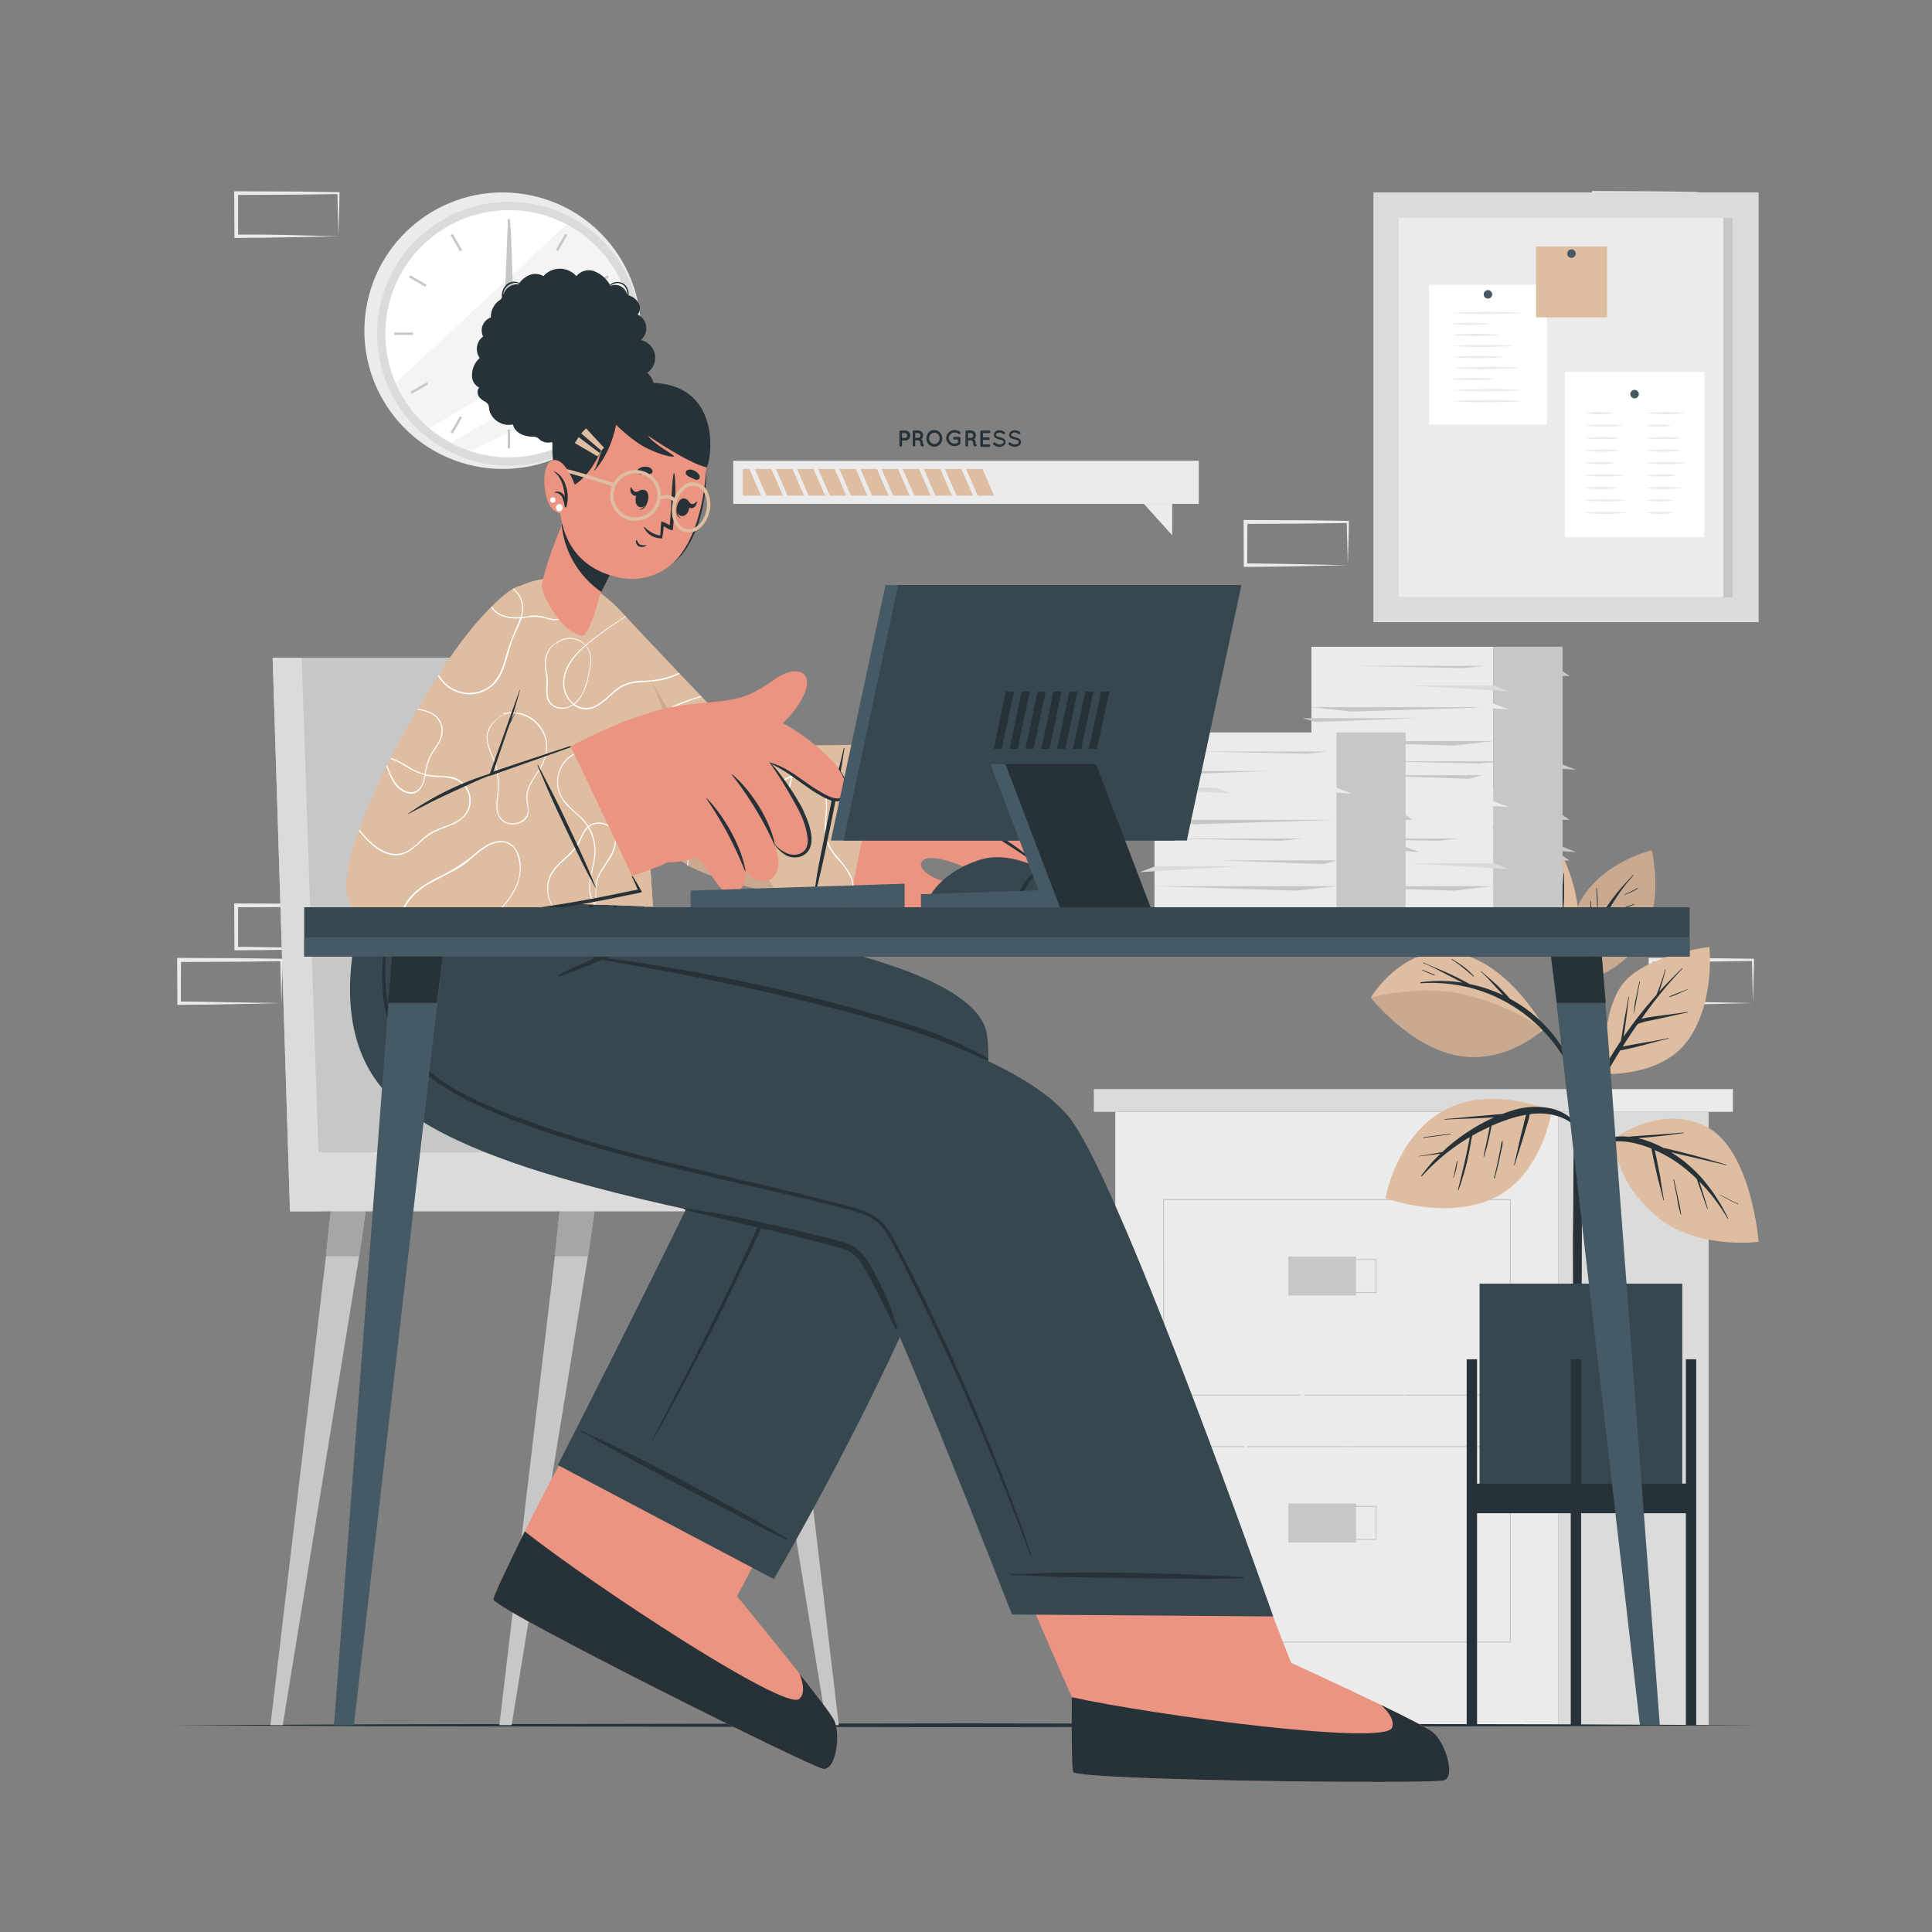 <svg xmlns="http://www.w3.org/2000/svg" viewBox="0 0 500 500"><rect x="0" y="0" width="500" height="500" fill="#808080" stroke="none"/><g id="freepik--background-complete--inject-2"><rect x="288.64" y="287.74" width="114.69" height="158.72" style="fill:#ebebeb"></rect><rect x="283.08" y="281.85" width="125.81" height="5.89" style="fill:#dbdbdb"></rect><rect x="408.89" y="281.85" width="39.57" height="5.89" style="fill:#ebebeb"></rect><rect x="403.33" y="287.74" width="38.86" height="158.72" style="fill:#dbdbdb"></rect><path d="M391,361.18H301V310.35h90Zm-89.71-.25h89.46V310.6H301.26Z" style="fill:#c7c7c7"></path><rect x="333.43" y="325.2" width="17.52" height="10.07" style="fill:#c7c7c7"></rect><path d="M356.25,334.63H338.48v-8.8h17.77Zm-17.52-.25H356v-8.3H338.73Z" style="fill:#c7c7c7"></path><path d="M391,425.08H301V374.25h90Zm-89.71-.25h89.46V374.5H301.26Z" style="fill:#c7c7c7"></path><rect x="333.43" y="389.1" width="17.52" height="10.07" style="fill:#c7c7c7"></rect><path d="M356.25,398.53H338.48v-8.8h17.77Zm-17.52-.25H356V390H338.73Z" style="fill:#c7c7c7"></path><path d="M87.59,245.5l-13.12.28-6.66.11c-2.23,0-4.47,0-6.7.05h-.44v-.45l-.06-11.19v-.5h.5l13.24.06c4.42,0,8.83.11,13.24.16h.28v.27c0,1.9-.09,3.78-.13,5.65Zm0,0-.14-5.66c0-1.86-.11-3.7-.13-5.53l.27.27c-4.41,0-8.82.16-13.24.16l-13.24.07.5-.5,0,11.19-.45-.45c2.18,0,4.36,0,6.55.06l6.58.11Z" style="fill:#ebebeb"></path><path d="M72.82,259.61l-13.12.28L53,260c-2.23,0-4.47,0-6.7.05H45.9v-.45l-.06-11.19v-.5h.5l13.24.06c4.41,0,8.83.11,13.24.16h.28v.27c0,1.9-.08,3.78-.13,5.65Zm0,0L72.68,254c-.05-1.86-.11-3.7-.13-5.53l.27.27c-4.41.05-8.83.16-13.24.16l-13.24.07.5-.5-.05,11.19-.45-.45c2.18,0,4.36,0,6.55.06l6.58.11Z" style="fill:#ebebeb"></path><path d="M363.58,366.85l-13.12.28-6.66.11c-2.23.05-4.47,0-6.7.05h-.44v-.45l-.06-11.19v-.5h.5l13.24.06c4.42,0,8.83.11,13.24.16h.28v.27c0,1.9-.09,3.78-.14,5.65Zm0,0-.14-5.66c0-1.86-.11-3.7-.13-5.53l.27.27c-4.41.05-8.82.16-13.24.16l-13.24.07.5-.5-.05,11.19-.45-.45c2.18,0,4.36,0,6.55.06l6.58.11Z" style="fill:#ebebeb"></path><path d="M348.81,381l-13.12.28-6.67.11c-2.22,0-4.46,0-6.69,0h-.44V381l-.05-11.19v-.5h.5l13.24.06c4.41,0,8.83.11,13.24.16h.28v.27c0,1.9-.08,3.78-.13,5.65Zm0,0-.14-5.66c-.05-1.86-.11-3.7-.13-5.53l.27.27c-4.41,0-8.83.16-13.24.16l-13.24.07.5-.5L322.78,381l-.45-.45c2.18,0,4.36,0,6.55.06l6.57.11Z" style="fill:#ebebeb"></path><path d="M453.66,259.61l-13.13.28-6.66.11c-2.22,0-4.46,0-6.69.05h-.45v-.45l-.05-11.19v-.5h.5l13.24.06c4.41,0,8.83.11,13.24.16h.27v.27c0,1.9-.08,3.78-.13,5.65Zm0,0-.14-5.66c0-1.86-.12-3.7-.13-5.53l.27.27c-4.41.05-8.83.16-13.24.16l-13.24.07.5-.5-.06,11.19-.44-.45c2.18,0,4.36,0,6.54.06l6.58.11Z" style="fill:#ebebeb"></path><path d="M438.89,61.14l-13.13.28-6.66.11c-2.22,0-4.46,0-6.69.06H412v-.45l0-11.19v-.5h.51l13.24.06c4.41,0,8.82.12,13.24.17h.27V50c0,1.9-.09,3.79-.13,5.66Zm0,0-.14-5.65c-.05-1.87-.12-3.71-.14-5.54l.28.27c-4.42.06-8.83.16-13.24.17l-13.24.06.5-.5-.06,11.19-.44-.44c2.18,0,4.35,0,6.54,0l6.58.11Z" style="fill:#ebebeb"></path><path d="M453.66,75.25l-13.13.28-6.66.11c-2.22,0-4.46,0-6.69.06h-.45v-.45l-.05-11.19v-.5h.5l13.24.06c4.41,0,8.83.12,13.24.17h.27v.27c0,1.9-.08,3.79-.13,5.66Zm0,0-.14-5.65c0-1.87-.12-3.71-.13-5.54l.27.27c-4.41.06-8.83.16-13.24.17l-13.24.06.5-.5-.06,11.19-.44-.44c2.18,0,4.36,0,6.54,0l6.58.11Z" style="fill:#ebebeb"></path><path d="M87.59,61.14l-13.12.28-6.66.11c-2.23,0-4.47,0-6.7.06h-.44v-.45L60.61,50v-.5h.5l13.24.06c4.42,0,8.83.12,13.24.17h.28V50c0,1.9-.09,3.79-.13,5.66Zm0,0-.14-5.65c0-1.87-.11-3.71-.13-5.54l.27.27c-4.41.06-8.82.16-13.24.17l-13.24.06.5-.5,0,11.19-.45-.44c2.18,0,4.36,0,6.55,0l6.58.11Z" style="fill:#ebebeb"></path><path d="M348.81,146.27l-13.12.28-6.67.11c-2.22.05-4.46,0-6.69.05h-.44v-.45l-.05-11.19v-.5h.5l13.24.06c4.41,0,8.83.12,13.24.17h.28v.27c0,1.9-.08,3.79-.13,5.65Zm0,0-.14-5.65c-.05-1.87-.11-3.71-.13-5.54l.27.27c-4.41.05-8.83.16-13.24.17l-13.24.06.5-.5-.05,11.19-.45-.45c2.18,0,4.36,0,6.55.06l6.57.11Z" style="fill:#ebebeb"></path><circle cx="130.08" cy="85.58" r="35.78" transform="translate(25.37 200.82) rotate(-81.08)" style="fill:#ebebeb"></circle><circle cx="131.72" cy="86.37" r="34.14" style="fill:#dbdbdb"></circle><circle cx="131.72" cy="86.37" r="31.99" style="fill:#fff"></circle><path d="M163,79.58c-14.56,8.83-38.5,23.31-51.88,31.24a31.81,31.81,0,0,1-8.74-11.75l44.25-41A32,32,0,0,1,163,79.58Z" style="fill:#ebebeb;opacity:0.5"></path><path d="M163.68,87.49a31.73,31.73,0,0,1-2.11,10.39l-39.9,18.87a31.62,31.62,0,0,1-5-2.16C128.69,107.62,150.71,95,163.68,87.49Z" style="fill:#ebebeb;opacity:0.5"></path><rect x="131.41" y="56.71" width="0.62" height="4.85" style="fill:#c7c7c7"></rect><rect x="117.79" y="60.36" width="0.62" height="4.85" transform="translate(-15.57 67.45) rotate(-30)" style="fill:#c7c7c7"></rect><rect x="107.82" y="70.33" width="0.62" height="4.85" transform="translate(-8.95 130.01) rotate(-60)" style="fill:#c7c7c7"></rect><rect x="102.06" y="86.06" width="4.85" height="0.62" style="fill:#c7c7c7"></rect><rect x="105.7" y="99.68" width="4.85" height="0.62" transform="matrix(0.87, -0.5, 0.5, 0.87, -35.52, 67.49)" style="fill:#c7c7c7"></rect><rect x="115.68" y="109.66" width="4.85" height="0.62" transform="translate(-36.16 157.34) rotate(-60.03)" style="fill:#c7c7c7"></rect><rect x="131.41" y="111.19" width="0.62" height="4.85" style="fill:#c7c7c7"></rect><rect x="145.03" y="107.54" width="0.62" height="4.85" transform="translate(-35.51 87.4) rotate(-30)" style="fill:#c7c7c7"></rect><rect x="155" y="97.57" width="0.62" height="4.85" transform="translate(-8.95 184.49) rotate(-60)" style="fill:#c7c7c7"></rect><rect x="156.54" y="86.06" width="4.85" height="0.62" style="fill:#c7c7c7"></rect><rect x="152.89" y="72.44" width="4.85" height="0.62" transform="translate(-15.57 87.4) rotate(-30)" style="fill:#c7c7c7"></rect><rect x="142.92" y="62.47" width="4.85" height="0.62" transform="translate(18.34 157.32) rotate(-60.03)" style="fill:#c7c7c7"></rect><polygon points="132.19 58.9 133.24 88.53 130.2 88.5 131.36 58.89 132.19 58.9" style="fill:#c7c7c7"></polygon><polygon points="150.64 76.04 130.71 88.76 129.26 86.1 150.25 75.32 150.64 76.04" style="fill:#a6a6a6"></polygon><path d="M132.76,86.37a1,1,0,1,1-1-1A1,1,0,0,1,132.76,86.37Z" style="fill:#c7c7c7"></path></g><g id="freepik--Floor--inject-2"><polygon points="44.88 446.5 96.16 446.25 147.44 446.16 250 446 352.56 446.16 403.84 446.25 455.12 446.5 403.84 446.74 352.56 446.83 250 446.99 147.44 446.83 96.16 446.74 44.88 446.5" style="fill:#263238"></polygon></g><g id="freepik--Board--inject-2"><rect x="355.44" y="49.79" width="99.69" height="111.22" style="fill:#dbdbdb"></rect><rect x="362" y="56.36" width="86.55" height="98.14" style="fill:#ebebeb"></rect><rect x="369.83" y="73.71" width="30.51" height="36.15" style="fill:#fff"></rect><path d="M386.18,76.17a1.1,1.1,0,1,1-1.1-1.09A1.1,1.1,0,0,1,386.18,76.17Z" style="fill:#455a64"></path><path d="M375.63,81c3.09-.24,6.17-.26,9.26-.29s6.17,0,9.25.29c-3.08.23-6.17.25-9.25.28S378.72,81.19,375.63,81Z" style="fill:#ebebeb"></path><path d="M375.63,83.81a45.32,45.32,0,0,1,10.06,0,43.77,43.77,0,0,1-10.06,0Z" style="fill:#ebebeb"></path><path d="M375.63,86.67c2.15-.22,4.29-.28,6.43-.29a62.88,62.88,0,0,1,6.43.29c-2.14.22-4.29.28-6.43.29S377.78,86.89,375.63,86.67Z" style="fill:#ebebeb"></path><path d="M375.63,89.53c2.68-.23,5.37-.28,8.05-.29s5.36.06,8,.29c-2.68.22-5.36.27-8,.28S378.31,89.75,375.63,89.53Z" style="fill:#ebebeb"></path><path d="M375.63,92.38c2.33-.22,4.66-.27,7-.28s4.66.06,7,.28c-2.33.23-4.66.28-7,.29S378,92.61,375.63,92.38Z" style="fill:#ebebeb"></path><path d="M375.63,95.24c3-.24,6-.25,8.95-.29s6,0,8.94.29c-3,.24-6,.25-8.94.29S378.61,95.48,375.63,95.24Z" style="fill:#ebebeb"></path><path d="M375.63,98.1a57.75,57.75,0,0,1,11.56,0,59.8,59.8,0,0,1-11.56,0Z" style="fill:#ebebeb"></path><path d="M375.63,101c3.09-.23,6.17-.25,9.26-.28s6.17,0,9.25.28c-3.08.24-6.17.26-9.25.29S378.72,101.19,375.63,101Z" style="fill:#ebebeb"></path><path d="M375.63,103.81c3.09-.24,6.17-.25,9.26-.29s6.17,0,9.25.29c-3.08.24-6.17.25-9.25.29S378.72,104.05,375.63,103.81Z" style="fill:#ebebeb"></path><rect x="404.98" y="96.25" width="36.1" height="42.78" style="fill:#fff"></rect><path d="M424.13,102a1.1,1.1,0,1,1-1.1-1.1A1.09,1.09,0,0,1,424.13,102Z" style="fill:#455a64"></path><path d="M410,106.93a27.8,27.8,0,0,1,8,0,28.78,28.78,0,0,1-8,0Z" style="fill:#ebebeb"></path><path d="M410,110.15a45.09,45.09,0,0,1,5.18-.29,43,43,0,0,1,5.19.29,46.5,46.5,0,0,1-10.37,0Z" style="fill:#ebebeb"></path><path d="M410,113.38a40,40,0,0,1,9.61,0,41.37,41.37,0,0,1-9.61,0Z" style="fill:#ebebeb"></path><path d="M410,116.6a41.37,41.37,0,0,1,9.61,0,40,40,0,0,1-9.61,0Z" style="fill:#ebebeb"></path><path d="M410,119.83a30.13,30.13,0,0,1,8.34,0,31.19,31.19,0,0,1-8.34,0Z" style="fill:#ebebeb"></path><path d="M410,123.05a51.06,51.06,0,0,1,10.68,0,49.31,49.31,0,0,1-10.68,0Z" style="fill:#ebebeb"></path><path d="M410,126.28a33.68,33.68,0,0,1,8.82,0,33.68,33.68,0,0,1-8.82,0Z" style="fill:#ebebeb"></path><path d="M410,129.5a54.65,54.65,0,0,1,11.05,0,52.78,52.78,0,0,1-11.05,0Z" style="fill:#ebebeb"></path><path d="M410,132.73a48.66,48.66,0,0,1,5.53-.29,46.4,46.4,0,0,1,5.52.29,48.61,48.61,0,0,1-5.52.29A51.08,51.08,0,0,1,410,132.73Z" style="fill:#ebebeb"></path><path d="M425.81,106.93a47.58,47.58,0,0,1,10.49,0,49.27,49.27,0,0,1-10.49,0Z" style="fill:#ebebeb"></path><path d="M425.81,110.15a20.09,20.09,0,0,1,3.45-.29,19.1,19.1,0,0,1,3.44.29,20.61,20.61,0,0,1-6.89,0Z" style="fill:#ebebeb"></path><path d="M425.81,113.38a42.14,42.14,0,0,1,9.87,0,43.63,43.63,0,0,1-9.87,0Z" style="fill:#ebebeb"></path><path d="M425.81,116.6a41.28,41.28,0,0,1,9.6,0,39.87,39.87,0,0,1-9.6,0Z" style="fill:#ebebeb"></path><path d="M425.81,119.83a47.58,47.58,0,0,1,10.49,0,49.27,49.27,0,0,1-10.49,0Z" style="fill:#ebebeb"></path><path d="M425.81,123.05a31.19,31.19,0,0,1,8.34,0,30.13,30.13,0,0,1-8.34,0Z" style="fill:#ebebeb"></path><path d="M425.81,126.28a42.14,42.14,0,0,1,9.87,0,42.14,42.14,0,0,1-9.87,0Z" style="fill:#ebebeb"></path><path d="M425.81,129.5a26.13,26.13,0,0,1,7.63,0,25.24,25.24,0,0,1-7.63,0Z" style="fill:#ebebeb"></path><path d="M425.81,132.73a21.5,21.5,0,0,1,3.66-.29,20.53,20.53,0,0,1,3.66.29,21.5,21.5,0,0,1-3.66.29A22.57,22.57,0,0,1,425.81,132.73Z" style="fill:#ebebeb"></path><rect x="397.53" y="63.78" width="18.36" height="18.36" style="fill:#DFBDA1"></rect><path d="M407.8,65.64a1.1,1.1,0,1,1-1.09-1.1A1.1,1.1,0,0,1,407.8,65.64Z" style="fill:#455a64"></path><rect x="446" y="56.36" width="2.48" height="98.25" style="fill:#c7c7c7"></rect></g><g id="freepik--Character--inject-2"><polygon points="191.23 305.26 194.15 325.14 213.89 446.46 217.08 446.46 202.72 325.14 200.6 305.26 191.23 305.26" style="fill:#c7c7c7"></polygon><polygon points="200.6 305.26 191.23 305.26 194.15 325.14 202.72 325.14 200.6 305.26" style="fill:#a6a6a6"></polygon><polygon points="129.23 446.46 132.41 446.46 152.15 325.14 155.07 305.26 145.71 305.26 143.59 325.14 129.23 446.46" style="fill:#c7c7c7"></polygon><polygon points="145.71 305.26 143.59 325.14 152.15 325.14 155.07 305.26 145.71 305.26" style="fill:#a6a6a6"></polygon><polygon points="70 446.46 73.18 446.46 92.93 325.14 95.84 305.26 86.48 305.26 84.36 325.14 70 446.46" style="fill:#c7c7c7"></polygon><polygon points="84.36 325.14 92.93 325.14 95.84 305.26 86.48 305.26 84.36 325.14" style="fill:#a6a6a6"></polygon><polygon points="75.05 313.47 219.74 313.47 219.74 298.23 165.57 298.23 147.37 170.21 70.56 170.21 75.05 313.47" style="fill:#c7c7c7"></polygon><polygon points="75.67 298.23 219.74 298.23 219.74 313.47 75.12 313.47 75.67 298.23" style="fill:#dbdbdb"></polygon><polygon points="75.05 313.47 82.94 313.47 78.08 170.21 70.56 170.21 75.05 313.47" style="fill:#dbdbdb"></polygon><path d="M213.06,457.79c-3.19-.44-83.33-40.43-85.37-43.79-.25-.39,3.2-7.71,8.11-17.67,11.08-22.53,33.25-60.63,33.25-60.63l48.25,27.11-26.56,50.31s8.91,10.79,16.15,19.95c0,0,0,0,0,0,4.45,5.63,8.28,10.65,9,12.15C217.71,449.18,216.24,458.23,213.06,457.79Z" style="fill: rgb(235, 148, 129);"></path><path d="M213.06,457.79c-3.19-.44-83.33-40.43-85.37-43.79-.25-.39,3.2-7.71,8.11-17.67,17.81,14,67.53,46.76,71.09,43.33,1.42-1.37,1.07-3.88,0-6.55,4.45,5.63,8.28,10.65,9,12.15C217.71,449.18,216.24,458.23,213.06,457.79Z" style="fill:#263238"></path><path d="M200.27,408.66l-55.9-29.5s42.65-83.58,41.53-85c-3.92-5.05-51.14-2.75-71.54-23-21.59-21.46-5.1-52-5.1-52h56.43s-.52,15.31,1.91,17.32c1.6,1.33,84.56,9.33,87.81,31.22C261,305.52,200.27,408.66,200.27,408.66Z" style="fill:#37474f"></path><path d="M203.76,398.24c-6.73-4.06-13.62-7.8-20.53-11.53s-13.87-7.36-20.9-10.84c-4-2-8-3.74-12-5.7a.11.11,0,0,0-.11.2c3.48,1.87,6.87,3.92,10.34,5.8s6.85,3.71,10.29,5.54c6.93,3.67,13.91,7.27,20.87,10.9,3.92,2.06,7.89,4,11.88,5.89A.15.15,0,0,0,203.76,398.24Z" style="fill:#263238"></path><path d="M208.12,284.85c-1.39-2.87-5.07-3.29-7.81-4q-11.25-2.82-22.51-5.61c-13.29-3.29-27-6.4-38.91-13.44-5.69-3.37-11.21-7.62-14-13.76S122,235.39,122,228.91c0-1.61.09-3.21.19-4.81,0-.14-.21-.13-.21,0-.42,6.38-1.07,12.77.36,19.09a25.67,25.67,0,0,0,3.58,8.61,29.76,29.76,0,0,0,6.48,6.82c10.54,8.26,23.75,12.22,36.53,15.48,7.22,1.84,14.47,3.6,21.71,5.37l11.18,2.74c1.57.38,3.35.7,4.59,1.81a4.84,4.84,0,0,1,1.38,4.05,15.58,15.58,0,0,1-1.13,4.45c-.67,1.75-1.38,3.49-2.09,5.23q-2.06,5.1-4.24,10.14-4.38,10.17-9.11,20.19c-6.27,13.32-13,26.44-19.81,39.48-.85,1.62-1.68,3.26-2.51,4.89-.06.1.09.18.15.08,7.32-12.89,14.16-26.07,20.67-39.38s12.62-26.65,17.85-40.4C208.44,290.33,209.32,287.34,208.12,284.85Z" style="fill:#263238"></path><path d="M373.72,460.76c-3.06,1-92.62.05-95.92-2.09-.4-.24-.42-19.43-.42-19.43-14.71-33.39-28-65.68-28-65.68l62.61-.08,22.15,56.86s12.74,5.81,23.25,10.89l0,0c6.46,3.12,12.1,6,13.38,7C374.14,451,376.77,459.77,373.72,460.76Z" style="fill: rgb(235, 148, 129);"></path><path d="M373.72,460.76c-3.06,1-92.62.05-95.92-2.09-.4-.24-.49-8.33-.42-19.43,22.14,4.83,81.16,12.55,82.87,7.91.68-1.85-.74-4-2.85-5.9,6.46,3.12,12.1,6,13.38,7C374.14,451,376.77,459.77,373.72,460.76Z" style="fill:#263238"></path><path d="M329.51,418.33l-67.61-.5s-34-87.58-39.49-93.45c-2.78-3-21.39-6.29-43.61-11.16l-.12,0c-8.21-1.8-16.92-3.82-25.49-6.13-22.3-5.95-43.75-13.77-53.52-24.58-20.44-22.59,0-63.41,0-63.41h57.57s1.43,17.77-3,28.65c0,0,42.36,6.22,78,17.79,20.21,6.55,38.27,14.84,45.27,24.7C291.2,309.48,329.51,418.33,329.51,418.33Z" style="fill:#37474f"></path><path d="M321.88,408.19c-7.84-.58-15.67-.78-23.53-1s-15.7-.27-23.54-.18c-4.43,0-8.85.3-13.27.36a.11.11,0,0,0,0,.22c4,.08,7.9.38,11.85.48s7.78.2,11.68.27c7.85.13,15.7.17,23.54.25,4.43.05,8.85,0,13.27-.14A.15.15,0,0,0,321.88,408.19Z" style="fill:#263238"></path><path d="M129,227.47a4.31,4.31,0,0,1-.32.77.09.09,0,0,0,0,.13c-.76,2.36-1.08,4.87-1.81,7.23a11.34,11.34,0,0,1-4.37,6.24c-4.46,3.1-9.84,4.51-15,5.79a.15.15,0,0,0,.05.29,28.4,28.4,0,0,0,8.86-1.36,22.92,22.92,0,0,0,7.47-3.58,11.65,11.65,0,0,0,4.29-6.45,39,39,0,0,0,.75-4.16,33,33,0,0,0,.52-4.85A.23.23,0,0,0,129,227.47Z" style="fill:#263238"></path><path d="M164.79,243.76a65.5,65.5,0,0,0-10.35,4l-.17.07a2.78,2.78,0,0,0,.16-.63l.12-.75c0-.25.06-.52.08-.78l0-.4v0a3.09,3.09,0,0,0,2.22-1.14,8.38,8.38,0,0,0,1.39-3.26c.39-1.47.74-2.95,1.06-4.44.36-1.66.67-3.32.93-5a31.93,31.93,0,0,0,.57-5,.23.23,0,0,0-.46-.05c-.39,1.52-.57,3.1-.86,4.65s-.62,3.09-1,4.63-.74,3.07-1.16,4.59c-.38,1.35-.76,3.32-2.33,3.76-3.23.92-1.78-6.33-1.64-7.75.33-3.29.54-6.64,1.11-9.89,0-.14-.18-.19-.21-.05-.7,3-1.51,5.93-2,9-.26,1.48-.45,3-.61,4.48a6.94,6.94,0,0,0,.3,3.86,2.86,2.86,0,0,0,2.13,1.58c0,.11-.06.22-.1.33s-.15.48-.21.73-.11.49-.17.73a1.87,1.87,0,0,0-.11.9.42.42,0,0,0,.16.19c-1.38.6-2.76,1.2-4.13,1.83a37.22,37.22,0,0,0-5,2.41c-.18.09,0,.35.14.31a35.87,35.87,0,0,0,5.2-1.88c1.73-.66,3.44-1.37,5.15-2.08a64.66,64.66,0,0,0,9.84-4.58A.17.17,0,0,0,164.79,243.76Z" style="fill:#263238"></path><path d="M256.8,375.49q-5.34-13.25-11.31-26.21T232.88,323.6c-1.92-3.67-3.67-7.39-7.51-9.38a27.8,27.8,0,0,0-5.53-2c-2.24-.6-4.49-1.17-6.74-1.74-18.34-4.64-36.87-8.46-55.09-13.56-9.1-2.56-18.13-5.43-26.94-8.88-7.15-2.79-14.29-6-20.24-11a32.24,32.24,0,0,1-7.26-8.27c-2.26-3.78-7.54-14.06.28-45.18,0-.14-.15-.24-.19-.11-6.23,22.17-4.92,34.24-3.78,38.65A28.22,28.22,0,0,0,105,272.5c4.61,5.89,11.11,10,17.78,13.16a187,187,0,0,0,24.69,9.25c18.15,5.68,36.77,9.67,55.26,14,4.59,1.09,9.17,2.2,13.74,3.37,4.08,1.05,8.85,1.87,11.78,5.19a27.87,27.87,0,0,1,3.41,5.64c1.1,2.12,2.18,4.24,3.26,6.37q3.3,6.54,6.46,13.14,12.48,26.07,22.71,53.14c.84,2.24,1.67,4.47,2.53,6.7.07.17.33.09.28-.08C263.89,393.33,260.39,384.37,256.8,375.49Z" style="fill:#263238"></path><path d="M232.07,343.18a65.55,65.55,0,0,0-4.88-12.05c-1.8-3.53-3.82-7.74-7.74-9.25a56.78,56.78,0,0,0-6.41-1.76q-3.4-.87-6.82-1.68-6.83-1.62-13.7-3.06c-5.09-1.06-10.24-2.07-15.42-2.63-.12,0-.13.18,0,.22,4.38,1.27,8.85,2.23,13.28,3.3s8.66,2.06,13,3.11,8.86,2.2,13.28,3.36a10.74,10.74,0,0,1,5.18,2.74c2,1.94,8.8,16.29,9.91,18.43C232,344.54,232.25,343.83,232.07,343.18Z" style="fill:#263238"></path><path d="M255.62,273.93a104.53,104.53,0,0,0-16.43-7.51c-6.46-2.2-13.06-4-19.65-5.84-13.55-3.69-27.29-6.77-41.12-9.25q-5.91-1.07-11.83-2A106.28,106.28,0,0,0,155,247.89c-.14,0-.16.2,0,.24,3.42.84,6.94,1.37,10.42,2s6.86,1.2,10.28,1.86q10.26,2,20.46,4.28c13.45,3,26.92,6.39,40.07,10.55a175.91,175.91,0,0,1,19.19,7.65A.29.29,0,0,0,255.62,273.93Z" style="fill:#263238"></path><path d="M152,115.73a4.92,4.92,0,0,0,7.64-4.57,4.52,4.52,0,0,0,5.49-.48,4.34,4.34,0,0,0,.3-5.74s0,0,0,0a4.41,4.41,0,0,1-.51,5.44,4,4,0,0,1-4.36.74,5.46,5.46,0,0,0,4-1.58,4.2,4.2,0,0,0,.78-4.59,6.19,6.19,0,0,0,3.73-4.12,4.23,4.23,0,0,0-1.6-4.32A4.71,4.71,0,0,0,165.85,88a3.94,3.94,0,0,0-.84-6.59,2.65,2.65,0,0,0,.33-2.85,4.46,4.46,0,0,0-2.67-2.13,3.19,3.19,0,0,0-1.08-2.84,2.89,2.89,0,0,0-3.74.13,7.88,7.88,0,0,0-4.33-3.61,4.12,4.12,0,0,0-4.35,1.36,5.71,5.71,0,0,0-8.54,0,4,4,0,0,0-4-.09,6,6,0,0,0-2.19,1.85,3,3,0,0,0-3.47.53A4,4,0,0,0,129.9,77a2.13,2.13,0,0,1-.67.75,5.22,5.22,0,0,0-2.2,4.42,3.56,3.56,0,0,0-2,4.93,4,4,0,0,0-.87,5.55,5.84,5.84,0,0,0-2,4.42,3.38,3.38,0,0,0,1.83,3.22,2.05,2.05,0,0,0,.26,2.71,4.63,4.63,0,0,0,.87.72,4.31,4.31,0,0,1,1.17.84,3.14,3.14,0,0,1,.3,1.36,5,5,0,0,0,.28.93,5.29,5.29,0,0,0,5.89,3c.33,1.7,1.95,2.67,3.56,3a8.5,8.5,0,0,0,1.59.17,2.27,2.27,0,0,1,1.35.38c.25.18.46.42.72.61a3.65,3.65,0,0,0,2.89.4C143.87,119,149.53,119.17,152,115.73ZM130.87,74.5a3.18,3.18,0,0,1,3.49-1.12l-.08.15s-.44,0-.65,0a4,4,0,0,0-1.13.29,4.27,4.27,0,0,0-1.85,1.54,4.6,4.6,0,0,0-.45,1,.61.61,0,0,0,0,.12A3.82,3.82,0,0,1,130.87,74.5Zm30.57.2A3,3,0,0,0,158,74l-.06-.08c1.1-.7,2.3-1,3.46-.06a2.61,2.61,0,0,1,.89,2.5h0A3.39,3.39,0,0,0,161.44,74.7ZM143,114.47h0a5.51,5.51,0,0,0,7.32,2.3C147.65,118.38,144.35,118.2,143,114.47Z" style="fill:#263238"></path><path d="M148,164.21c8.44,24.07,23.5,52.38,29.05,56.62,7,5.37,50.23,11.83,52.35,11.82,5.24-.05,8.6-36,3-36.2-8.54-.28-36.43-1-38.47-2.7s-16.83-16.57-32.14-33.46C151.23,148.62,142.78,149.27,148,164.21Z" style="fill: rgb(235, 148, 129);"></path><path d="M222.73,231.37c.62.23,9.35,3.46,14.62,4.37,3.94.68,15.32,2.33,16.5-1.93.8-2.9-5.78-4.66-10.4-6-2.44-.71-5.58-2.82-5.06-4.4.91-2.75,7.19-.79,11.39,1.06,8.12,3.57,19.16,10.41,23.38,6,1.6-1.66-.74-4.09-4-6.36,5.19,2.49,10.65,4.41,12.49,2.64,1.06-1,1-2.23.18-3.53,1.55.32,2.86.07,3.68-1,1.39-1.82.35-4.17-1.65-6.48a1.85,1.85,0,0,0,1.32-1.1c2.77-5.46-15.57-18.2-21.5-18.93-17.46-2.14-35.29.62-35.29.62C222.28,202.41,222.72,231.36,222.73,231.37Z" style="fill: rgb(235, 148, 129);"></path><path d="M246,212.92a29,29,0,0,1,11.83,3.1c4.63,2.36,7.86,5.37,11.85,8.32.11.08,0,.24-.11.17-1.91-1.41-9.72-6.6-11.71-7.76A27.86,27.86,0,0,0,246,213S245.94,212.92,246,212.92Z" style="fill:#263238"></path><path d="M248.34,205.35a69.64,69.64,0,0,1,13.71,3.1c4.8,1.8,8.77,5.18,12.67,8.41q3.51,2.92,6.89,6c.09.09,0,.25-.12.17q-5.94-5-12.18-9.7a36.59,36.59,0,0,0-12.88-6.23c-2.67-.69-5.38-1.18-8.09-1.66A0,0,0,0,1,248.34,205.35Z" style="fill:#263238"></path><path d="M252.41,198.51c4.44.41,8.32.75,12.42,2.64,5.43,2.51,10.93,7.15,12.86,8.8,2.13,1.82,4.2,3.71,6.24,5.63.08.08-.05.22-.14.15a146,146,0,0,0-14.71-11.64,29.31,29.31,0,0,0-7.94-4,52.71,52.71,0,0,0-8.73-1.56A0,0,0,0,1,252.41,198.51Z" style="fill:#263238"></path><path d="M227.92,192.73l-8.33,42.32s-36.06-6.06-43.21-12.24-22.92-40.41-28.31-57.25,3.37-17.39,12.59-7.42,32.11,34.07,33.29,34.52S227.92,192.73,227.92,192.73Z" style="fill:#DFBDA1"></path><path d="M162,159.6l-.1-.11-1,.63a82.2,82.2,0,0,0-9.32,6.76,5.63,5.63,0,0,0-3.67-1.78c0,.08,0,.16.08.25a5.14,5.14,0,0,1,3.43,1.66l-.67.56a21.28,21.28,0,0,0-1.52,1.49c0,.09.06.18.1.27.24-.27.5-.54.75-.79.47-.48,1-.92,1.49-1.37a5.38,5.38,0,0,1,.69,1.08c.88,1.82.46,3.86.07,5.74-.14.7-.29,1.4-.47,2.1l.14.35c.15-.55.27-1.1.39-1.65.41-1.94,1-4.08.31-6a5.31,5.31,0,0,0-1-1.72,74.37,74.37,0,0,1,7.66-5.72C160.26,160.73,161.14,160.16,162,159.6Zm13.69,14.53a21.37,21.37,0,0,1-3.15,1.18,26.11,26.11,0,0,1-6.09.88,12.43,12.43,0,0,0-5.21,1.06c-2.56,1.3-4.29,3.78-6.79,5.18,0,.11.09.22.14.34,1.84-1,3.37-2.74,5-4a9.8,9.8,0,0,1,5.2-2.11,56.22,56.22,0,0,0,6.34-.62,20.71,20.71,0,0,0,4.81-1.67A2.55,2.55,0,0,1,175.71,174.13Zm2.06,43.41a40.42,40.42,0,0,0-2.86-6.83c-.38-.77-.75-1.55-1.13-2.32a11.36,11.36,0,0,0,1.65,0c.1,0,.09-.17,0-.16a9.83,9.83,0,0,1-1.71.05c-.18-.34-.35-.69-.53-1,0-.08-.19,0-.15.07.14.32.29.64.44,1-3.78-.3-7.07-2.7-9.64-5.45.15.31.31.61.46.91a15.41,15.41,0,0,0,8.07,4.54,11.63,11.63,0,0,0,1.17.13c1.78,3.78,4,7.54,4.41,11.75a16,16,0,0,1-.11,3.72l.28.16c0-.32.08-.65.11-1A15.88,15.88,0,0,0,177.77,217.54Zm15.94-25a17.21,17.21,0,0,1-3.14.26,22.25,22.25,0,0,0-5.53.4,14.85,14.85,0,0,0-4.57,2.11c-2.21,1.46-4.79,3.44-7.58,2.37-2.55-1-3.95-3.86-4.34-6.4a6.67,6.67,0,0,1,3.16-7.16,22.86,22.86,0,0,1,4.07-2.06,48,48,0,0,1,4.94-1.71l.7-.19.19.2c-.45.12-.91.26-1.36.4a44.59,44.59,0,0,0-5.16,2A17,17,0,0,0,171,185c-2.41,2.06-2.65,5.22-1.6,8.06.93,2.53,3.11,4.93,6.05,4.34,2.69-.53,4.73-2.76,7.18-3.87a13.77,13.77,0,0,1,4.27-1.13c1.61-.16,3.23,0,4.85-.08a11.91,11.91,0,0,0,1.58-.16Zm27.15,36.11a8.2,8.2,0,0,0-1.23-3.2,57.83,57.83,0,0,0-3.65-4.62,10.13,10.13,0,0,1-2.18-5.9c-.15-3.67,1-7.54-.58-11a6.49,6.49,0,0,0-8.19-3.24,2.8,2.8,0,0,0-.91-2,4.36,4.36,0,0,0-2-1.05,7.62,7.62,0,0,0-5,.66,10.41,10.41,0,0,0-3.72,3.68,7.75,7.75,0,0,1-2.16,2.26,12.74,12.74,0,0,1-2.24,1c-1.33.5-2.76,1.15-3.16,2.64a3.92,3.92,0,0,0,1.78,4.1c3,2.06,7.19,1.44,10.24-.27a19.25,19.25,0,0,1-.75,2.09,14.44,14.44,0,0,1-3.36,4.4,12.38,12.38,0,0,0-3.14,4.09,8.74,8.74,0,0,0-.3,5.06,9.11,9.11,0,0,0,.47,1.48l.4.11a9.62,9.62,0,0,1-.71-4.36,7.94,7.94,0,0,1,2.28-4.8c1.13-1.22,2.45-2.28,3.47-3.61a12.89,12.89,0,0,0,2-4.18c.06-.19.12-.4.17-.59l.15-.09c3.36-2.2,6.16-6,6.42-10.14,2.46-.89,5.33-.65,7.11,1.49,2.33,2.77,1.66,6.78,1.47,10.09a13.27,13.27,0,0,0,.6,5.57,14.76,14.76,0,0,0,2.76,4.14,17.76,17.76,0,0,1,3.27,4.65,5.88,5.88,0,0,1-.41,5.45,9.28,9.28,0,0,1-1.95,2.28l.31.05a9.13,9.13,0,0,0,2.08-2.54,0,0,0,0,0,0,0,6.29,6.29,0,0,0,.68-1.89A5.58,5.58,0,0,0,220.86,228.61Zm-21-18.8a12,12,0,0,1-1.41,1.05c.82-3,1.44-6.1,3.82-8.24a8,8,0,0,1,2.43-1.48A13.72,13.72,0,0,1,199.86,209.81Zm4.9-9.24c0,.05,0,.11,0,.16a8.71,8.71,0,0,0-4,3,15,15,0,0,0-2.08,4.71c-.26.91-.49,1.83-.75,2.74a10.66,10.66,0,0,1-8.38,1.31c-1.73-.51-3.46-1.73-3.6-3.69-.13-1.8,1.28-2.71,2.76-3.27a9.74,9.74,0,0,0,3.55-1.82c1.12-1.08,1.79-2.52,2.85-3.66a7.52,7.52,0,0,1,5-2.34c1.87-.12,4.6.59,4.76,2.77A.08.08,0,0,0,204.76,200.57ZM147.35,153a2.65,2.65,0,0,0-.24.4,8.51,8.51,0,0,1-.22,4,6.74,6.74,0,0,1-.39,1.06,4.45,4.45,0,0,0,.05.5,1.32,1.32,0,0,0,.12-.2A8.49,8.49,0,0,0,147.35,153Z" style="fill:#fff"></path><path d="M214.21,217.26c1-5,2.08-10,2.92-15,.48-2.86,1-5.72,1.42-8.58,0-.11-.17-.16-.19,0-1.23,5-2.45,10-3.44,15s-2,10-3,15q-.79,4.27-1.32,8.59c0,.05.08.08.1,0C212.13,227.31,213.17,222.29,214.21,217.26Z" style="fill:#263238"></path><path d="M201.34,231.4l-1.61-.37c-3-.71-6.12-1.49-9-2.32l-1.12-.32-1.74-.53-.85-.26-.31-.1-.88-.29c-1.17-.39-2.27-.78-3.31-1.18l-.72-.29a24.68,24.68,0,0,1-4.63-2.35c-.13-.1-.27-.19-.39-.29a3.78,3.78,0,0,1-.36-.29c-7.16-6.17-22.92-40.4-28.31-57.25l-.18-.58a.5.5,0,0,0,0-.13c-.38-1.28-.76-2.88-1.13-4.62v0c-1.44-8.52,2.46-10.37,7.9-7.16C170.17,178.49,194.27,220.67,201.34,231.4Z" style="opacity:0.1"></path><path d="M169,234.63l-78.38-2.79s21.77-60.45,39-76.7c7.82-7.4,20.57-7.2,27.66,0,1.39,1.4,14,23.77,15.07,32.18,1,7.44-5.51,15.24-5.51,15.24Z" style="fill:#DFBDA1"></path><path d="M170.88,195.64l-.19.43a30.23,30.23,0,0,1-3.91,6.49l.21,3.08,0,.33,2,28.66-14.71-.52-.48,0-11.06-.39h-.23l-11.15-.4h-.31l-24.64-.88h0l-.5,0h0l-15.28-.54s2-5.51,5.23-13.65l.13-.34c1.76-4.4,3.87-9.53,6.22-15,0-.1.09-.21.14-.31q1-2.26,2-4.58c0-.1.09-.2.13-.29,2-4.42,4.1-8.95,6.29-13.35l.12-.25c1.25-2.5,2.52-5,3.81-7.35a3.72,3.72,0,0,1,.19-.34c4.1-7.57,8.35-14.31,12.42-18.92a2.09,2.09,0,0,1,.2-.22c.68-.77,1.37-1.49,2-2.13a19.5,19.5,0,0,1,3.32-2.52,1.27,1.27,0,0,1,.22-.13,20.62,20.62,0,0,1,11.76-2.78,4.41,4.41,0,0,1,.52,0,18.84,18.84,0,0,1,11.84,5.4,45,45,0,0,1,3.26,5.26s.05.09.08.14c2.34,4.15,5.44,10,7.88,15.51l.15.34a67.65,67.65,0,0,1,3,7.79c0,.12.07.23.1.35a18.67,18.67,0,0,1,.62,2.79A16.62,16.62,0,0,1,170.88,195.64Z" style="fill:#DFBDA1"></path><path d="M168.44,176.05c-.65.07-1.31.11-2,.14a12.43,12.43,0,0,0-5.21,1.06c-2.6,1.32-4.34,3.85-6.9,5.24a5.26,5.26,0,0,1-4.62.33,5.76,5.76,0,0,1-1-.59,7.85,7.85,0,0,0,1.66-1.84,16.18,16.18,0,0,0,2-5.6c.41-1.94,1-4.08.31-6a5.31,5.31,0,0,0-1-1.72,74.37,74.37,0,0,1,7.66-5.72l1.16-.77s-.05-.1-.08-.14a80.31,80.31,0,0,0-8.88,6.48,5.48,5.48,0,0,0-6.94-1,6.27,6.27,0,0,0-3.56,4.87,13.05,13.05,0,0,0,.21,3.36,17.45,17.45,0,0,1,.16,3.23c-.08,1.68-.23,3.58,1.06,4.88a4.38,4.38,0,0,0,4,1.06,5.59,5.59,0,0,0,1.87-.86,5.27,5.27,0,0,0,3.61,1.12c3.13-.23,5.26-3,7.56-4.8a9.8,9.8,0,0,1,5.2-2.11c1.27-.13,2.54-.16,3.8-.27Zm-20.77,6.58a4.37,4.37,0,0,1-4.52-.2c-1.52-1.09-1.51-3-1.42-4.65a15.63,15.63,0,0,0,0-2.37c-.09-.93-.29-1.85-.4-2.78a6.46,6.46,0,0,1,1.38-5.1,7.19,7.19,0,0,1,1.59-1.36c-.1.08-.2.15-.3.24s0,.17.1.12a5.43,5.43,0,0,1,7.34.48l-.67.56c-2.84,2.54-5.39,6-5,10a7,7,0,0,0,2.45,4.67A6.06,6.06,0,0,1,147.67,182.63Zm-1.25-3.51c-1.34-3.9,1-7.9,3.68-10.58.47-.48,1-.92,1.49-1.37a5.38,5.38,0,0,1,.69,1.08c.88,1.82.46,3.86.07,5.74a22.07,22.07,0,0,1-1.5,5.11,8.19,8.19,0,0,1-2.33,3A6.41,6.41,0,0,1,146.42,179.12ZM167,205.64a24.77,24.77,0,0,1-4-3.78c-1.47-1.71-2.67-3.66-4.27-5.24a8.56,8.56,0,0,0-5-2.51,8.3,8.3,0,0,0-8.85,5,8.76,8.76,0,0,0-.44,5.16,9.94,9.94,0,0,0,3.09,4.87c1.6,1.52,3.38,2.87,4.57,4.76,0,0,0,0,0,0a6.71,6.71,0,0,0-1.35,1.9,20.4,20.4,0,0,1-2,3.61c-1.59,2-3.77,3.44-5.33,5.46a8.17,8.17,0,0,0-1.57,6.8,9.2,9.2,0,0,0,.66,2h.23a8.25,8.25,0,0,1,.1-7.39c1.1-2,3-3.44,4.6-5a14.33,14.33,0,0,0,2.1-2.44c.63-1,1-2.05,1.54-3.06a6.06,6.06,0,0,1,1.17-1.6,11.87,11.87,0,0,1,1.63,6.45c-.18,4.47-2.78,9-.23,13.23a1.37,1.37,0,0,0,.15.21l.48,0c.22-2-.26-4.12.3-6.12.79-2.78,3-4.83,4.15-7.44.91-2.09,1.25-4.88-.64-6.55a4.73,4.73,0,0,0-5.24-.64,3.32,3.32,0,0,0-.58.4,13.28,13.28,0,0,0-2-2.43,34,34,0,0,1-4.41-4.4,8.06,8.06,0,0,1,6.54-12.65,8.28,8.28,0,0,1,5.58,2.05,38.5,38.5,0,0,1,4.2,5.06A23.21,23.21,0,0,0,167,206Zm-13.48,7.74a4.5,4.5,0,0,1,2.81,0c2.51.77,3.25,3.34,2.62,5.7s-2.42,4.4-3.64,6.6a9.21,9.21,0,0,0-1.14,3.21,28,28,0,0,0,0,4,9.42,9.42,0,0,1-.08,1.2,8.32,8.32,0,0,1-1.32-4.78c.07-2.39.89-4.68,1.24-7a12.25,12.25,0,0,0-1.58-8.19A3.63,3.63,0,0,1,153.51,213.38Zm-37-12.34c-1.74-.32-3.53-.17-5.27-.46-.36-.06-.71-.14-1.06-.23a15.26,15.26,0,0,1,1.76-5.39c1.18-1.84,2.59-3.48,2.65-5.79a5,5,0,0,0-2.68-4.59,9.08,9.08,0,0,0-1-.48l-.12.25.15.06a5,5,0,0,1,3.36,4.37c.09,2.12-1.06,3.77-2.21,5.43a12.87,12.87,0,0,0-2,5.24c0,.26-.1.54-.16.83a15.45,15.45,0,0,1-3.65-1.56c-.58-.33-1.15-.68-1.73-1,0,.09-.09.19-.13.29l.3.17a23.76,23.76,0,0,0,3.91,2,11.22,11.22,0,0,0,1.25.38c-.32,1.71-.81,3.69-2.46,4.3-1.93.71-3.89-.73-5-2.21l-.06-.09c0,.1-.09.21-.14.31a5.41,5.41,0,0,0,3.87,2.45c2.24.17,3.28-1.68,3.78-3.59.09-.37.18-.73.25-1.1a16.17,16.17,0,0,0,2.85.4,13.57,13.57,0,0,1,5.07.74,5.9,5.9,0,0,1,.35,10.57c-2.24,1.38-4.93,1.81-7.16,3.21s-3.86,3.82-6.36,4.89c-3.14,1.36-6.42-.33-8.73-2.46l-.14-.14-.13.34a10.16,10.16,0,0,0,6.35,3.08c3.09.14,5.18-2.09,7.31-4a13.89,13.89,0,0,1,4-2.5c1.31-.55,2.67-1,4-1.59,2.59-1.23,4.53-3.52,4.31-6.53A6.3,6.3,0,0,0,116.48,201Zm23.21-1.81a10.43,10.43,0,0,0,1.85-6.64,9.05,9.05,0,0,0-9.47-8.26c0-.05,0-.1-.09-.08l-.25.1a8.67,8.67,0,0,0-1.43.22c-.13,0-.07.23.06.2s.44-.08.66-.11a9.27,9.27,0,0,0-4.37,3.53c-1.33,2.3-.52,4.74.43,7a20.09,20.09,0,0,1,1.72,8.84c-.14,2.58-1.05,5.56.69,7.82,1.34,1.72,4,1.74,5.78.67,2.47-1.51,1.06-4.37,1.22-6.65C136.67,203.36,138.4,201.29,139.69,199.23Zm-3.2,11.09c-.43,2.59-4.38,3.51-6.26,2-2.11-1.75-1.51-4.82-1.26-7.17a18.88,18.88,0,0,0-.77-7.69c-.83-2.59-2.7-5.3-1.8-8.12.72-2.27,2.89-3.85,5.07-4.69a9,9,0,0,1,9.64,6.81,9.38,9.38,0,0,1-1.08,6.73c-1.05,1.87-2.47,3.54-3.28,5.55a6.91,6.91,0,0,0-.54,2.66C136.22,207.67,136.71,209,136.49,210.32Zm-3.44,20.48a17.58,17.58,0,0,1-1.69,2.49h-.31a16.4,16.4,0,0,0,2.42-3.9,10.77,10.77,0,0,0,.13-8.84,4.31,4.31,0,0,0-3.41-2.56,6.79,6.79,0,0,0-4,1c-2.48,1.38-4.36,3.62-6.74,5.17s-5.27,2.79-7.86,4.27a19.26,19.26,0,0,0-5.18,4h0l-.5,0a21.64,21.64,0,0,1,7-5.18,47,47,0,0,0,8.77-5.28c2.18-1.82,4.45-4,7.42-4.29a4.66,4.66,0,0,1,3.44,1,6.51,6.51,0,0,1,2,3.59A12.27,12.27,0,0,1,133.05,230.8ZM171,185c-2.41,2.06-2.65,5.22-1.6,8.06a8.36,8.36,0,0,0,1.46,2.54l-.19.43a9.56,9.56,0,0,1-2.14-4.83,7.39,7.39,0,0,1,.45-4.16,7.27,7.27,0,0,1,2.57-2.9c0,.12.07.23.1.35A8.11,8.11,0,0,0,171,185Zm-25.64-35.3a4.41,4.41,0,0,0-.52,0c2.32,1.69,2.86,4.89,2,7.7a4.05,4.05,0,0,1-1.48,2.39,3.91,3.91,0,0,1-2.89.3c-1-.2-1.89-.56-2.87-.7a10,10,0,0,0-2.78,0c-.61.07-1.22.15-1.83.2a7.75,7.75,0,0,0,.26-3.39,6.21,6.21,0,0,0-2.2-3.77,1.27,1.27,0,0,0-.22.13,6.26,6.26,0,0,1,1.59,1.95,6.67,6.67,0,0,1,.24,5.11,11.21,11.21,0,0,1-3.69-.23,6.36,6.36,0,0,1-3.51-2.18,2.09,2.09,0,0,0-.2.22A6.15,6.15,0,0,0,129,159,9.57,9.57,0,0,0,134.6,160a32.47,32.47,0,0,1-1.41,3.41,63.83,63.83,0,0,0-2.68,7.86c-.83,2.68-2.06,5.33-4.56,6.83a8.9,8.9,0,0,1-8.11.45,9.26,9.26,0,0,1-3-2.16,3.72,3.72,0,0,0-.19.34,9.21,9.21,0,0,0,8.86,2.72,9.14,9.14,0,0,0,6.21-5.23c1.34-2.84,1.76-6,2.92-8.89.69-1.74,1.68-3.51,2.25-5.35H135c1.18-.11,2.35-.35,3.54-.36a15.13,15.13,0,0,1,3.57.69c1.78.42,3.63.21,4.55-1.56C148.12,156,147.91,151.84,145.38,149.74Z" style="fill:#fff"></path><path d="M162,202.47a20.88,20.88,0,0,0-4.74-.14,18.36,18.36,0,0,0-2.23.28c-.83.16-1.64.4-2.47.57-.14,0-.07.24.06.21a21,21,0,0,1,2.48-.3c.76-.06,1.51-.16,2.26-.22,1.54-.11,3.08-.21,4.63-.29A.06.06,0,0,0,162,202.47Z" style="fill:#263238"></path><path d="M162.62,199.13a43,43,0,0,0-10.39,1.66c-3.5,1-7,2.39-10.66,2.82-.14,0-.13.24,0,.22,1.75-.19,3.48-.38,5.22-.65s3.44-.7,5.15-1.08c3.59-.79,7.05-2.13,10.67-2.7C162.79,199.37,162.8,199.12,162.62,199.13Z" style="fill:#263238"></path><path d="M140.14,151.53c0,1.42,4.21,11.71,10.41,12.95,2,.4,4.7-10.53,4.7-10.53l.38-.76L161,142.53l-11.15-11.81-1.63-1.6s-1.27,3-2.81,6.78c-.07.17-.14.35-.22.53s-.18.41-.26.61c-.24.56-.48,1.14-.7,1.71s-.35.86-.52,1.33-.34.92-.52,1.38A76.7,76.7,0,0,0,140.14,151.53Z" style="fill: rgb(235, 148, 129);"></path><path d="M145.37,135.9a23.9,23.9,0,0,0,10.26,17.29L161,142.53l-11.15-11.81-1.63-1.6S146.91,132.13,145.37,135.9Z" style="fill:#263238"></path><path d="M181.82,130.16c-4.23,20.49-17,20.28-21.4,19.36-4-.83-17.56-4.18-15.47-25s13-25.33,22.23-23.91S186.05,109.67,181.82,130.16Z" style="fill: rgb(235, 148, 129);"></path><path d="M173.76,146.07a12.56,12.56,0,0,0,2.33-2.5c.36-.44.65-.93,1-1.4l.86-1.47a32.33,32.33,0,0,0,2.58-6.3,50.08,50.08,0,0,0,1.53-6.65l.46-3.39.32-3.42-.08,3.44-.32,3.43a43.25,43.25,0,0,1-1.44,6.74,29.36,29.36,0,0,1-2.72,6.34A16.49,16.49,0,0,1,173.76,146.07Z" style="fill:#263238"></path><path d="M180.05,124.15a14.24,14.24,0,0,1-1.31-.61,2.32,2.32,0,0,1-1.22-.87.75.75,0,0,1,.2-.89,1.86,1.86,0,0,1,1.87,0,2.64,2.64,0,0,1,1.44,1.31A.79.79,0,0,1,180.05,124.15Z" style="fill:#263238"></path><path d="M165.69,122.77a13.84,13.84,0,0,0,1.44,0,2.35,2.35,0,0,0,1.48-.26.74.74,0,0,0,.2-.88,1.83,1.83,0,0,0-1.68-.83,2.72,2.72,0,0,0-1.87.55A.8.8,0,0,0,165.69,122.77Z" style="fill:#263238"></path><path d="M167.77,128.52c0-.06-.12,0-.13.1-.25,1.41-.76,3-2.12,3.18,0,0-.05.08,0,.08C167.1,132,167.76,129.89,167.77,128.52Z" style="fill:#263238"></path><path d="M166.82,126.81c-2.21-.63-3.31,3.83-1.26,4.42S168.67,127.34,166.82,126.81Z" style="fill:#263238"></path><path d="M165.89,126.83c-.46.15-.95.51-1.43.44s-.85-.65-1.1-1.19c0-.06-.07,0-.09,0a1.69,1.69,0,0,0,.78,2.17c.81.32,1.59-.29,2-1.1C166.15,127,166.07,126.76,165.89,126.83Z" style="fill:#263238"></path><path d="M175.53,130.12c0-.05.09.09.08.15-.4,1.37-.62,3,.51,3.78,0,0,0,.09,0,.07C174.62,133.52,174.94,131.35,175.53,130.12Z" style="fill:#263238"></path><path d="M177.13,129c2.26.4,1.31,4.9-.79,4.53S175.23,128.66,177.13,129Z" style="fill:#263238"></path><path d="M178,129.49c.3.31.56.82,1,.94s.95-.27,1.36-.67c.05,0,.08,0,.06.06-.15.87-.63,1.7-1.49,1.69s-1.18-.87-1.21-1.77C177.71,129.58,177.88,129.36,178,129.49Z" style="fill:#263238"></path><path d="M164.82,139.84c.23.41.43.95.91,1.14a3.77,3.77,0,0,0,1.57.09.05.05,0,0,1,0,.09,2,2,0,0,1-2,.23,1.52,1.52,0,0,1-.71-1.53C164.67,139.78,164.78,139.78,164.82,139.84Z" style="fill:#263238"></path><path d="M171.79,136.18s-.2,2.14-.43,3.11c0,.1-.27.08-.6,0h0a4.79,4.79,0,0,1-4.11-2.79.11.11,0,0,1,.18-.1,7.2,7.2,0,0,0,4,2.2c.13-.25.21-3.67.37-3.65a8.78,8.78,0,0,1,2.1,1c.54-4.44.37-8.93,1-13.35a.14.14,0,0,1,.27,0c.52,4.69,0,9.82-.43,14.42C174,137.64,172.14,136.44,171.79,136.18Z" style="fill:#263238"></path><path d="M146.14,126.42c2.27.25,9.15-4.94,11.16-15.74,0,0-2.47,9.57-3.44,10.88s3.85-2.93,5.59-11.62c0,0,4.25,4.31,8.18,6.17s6.46,2.24,6.81,2-5.41-3.19-6.73-5.36c0,0,10.12,7,15.11,8.2.58.14,3.31-11.77-3.65-18.2s-20.28-3-24.15-.35c0,0-4-.11-9.24,5S143.7,126.16,146.14,126.42Z" style="fill:#263238"></path><path d="M162.3,134.41a6.57,6.57,0,1,1,8.72-5.63h0a6.58,6.58,0,0,1-7.12,6A7,7,0,0,1,162.3,134.41Zm4.06-11.57a5.69,5.69,0,1,0,3.78,5.87A5.73,5.73,0,0,0,166.36,122.84Z" style="fill:#DFBDA1"></path><path d="M177,137.62c-2.37-.83-3.67-4-2.92-7.36a7.81,7.81,0,0,1,2.35-4.18,4.1,4.1,0,0,1,6.84,1.53,7.88,7.88,0,0,1,.35,4.79c-.79,3.53-3.58,5.93-6.21,5.34A2.77,2.77,0,0,1,177,137.62Zm3.41-11.75a1.68,1.68,0,0,0-.32-.09,3.5,3.5,0,0,0-3.08,1,7.05,7.05,0,0,0-2.08,3.71c-.68,3.07.51,6,2.68,6.43s4.47-1.61,5.15-4.67a7,7,0,0,0-.3-4.25A3.63,3.63,0,0,0,180.44,125.87Z" style="fill:#DFBDA1"></path><path d="M170.64,129.48l-.41-.78c1.16-.6,3.65-1.2,4.84.83l-.76.44C173.25,128.16,170.74,129.42,170.64,129.48Z" style="fill:#DFBDA1"></path><path d="M141.71,124.74l-.67-.57c.26-.31,2.63-3.06,4.61-2.94s13.1,3.76,13.57,3.91L159,126c-3.22-1-11.92-3.79-13.35-3.87S142.35,124,141.71,124.74Z" style="fill:#DFBDA1"></path><path d="M143.35,132.07a5.05,5.05,0,0,0,.86.52,3.3,3.3,0,0,0,.94.3,2.83,2.83,0,0,0,1.27,0,3.66,3.66,0,0,0,.93-.35,4.24,4.24,0,0,0,1.09-.9l.49-5.69s-2.51-7.57-5.81-6.85S140.39,129.84,143.35,132.07Z" style="fill: rgb(235, 148, 129);"></path><path d="M143.35,121.94s-.08,0,0,.09c2.05,1.64,2.64,4.18,2.83,6.68a2,2,0,0,0-2.65-1.35c-.07,0,0,.14,0,.15a2.18,2.18,0,0,1,2.08,1.41,10.86,10.86,0,0,1,.54,2.18c.05.25.46.25.45,0V131C147.54,128.06,146.46,123.2,143.35,121.94Z" style="fill:#263238"></path><path d="M143.88,131.31a1,1,0,0,0,.88,1.05,1,1,0,0,0,.18-1.93A1,1,0,0,0,143.88,131.31Z" style="fill:#fff"></path><path d="M142.39,129.34a.69.69,0,1,0,.75-.62A.69.69,0,0,0,142.39,129.34Z" style="fill:#fff"></path><polygon points="156.33 115.88 151.66 110.83 150.41 112.17 155.61 116.62 156.33 115.88" style="fill:#DFBDA1"></polygon><polygon points="155.24 117.26 149.75 113.12 148.76 114.66 154.67 118.12 155.24 117.26" style="fill:#DFBDA1"></polygon><path d="M126.6,158.42c-12.83,13.75-44,65.9-34.13,75.41s64.84-3.29,80.27-10.64c4.59-2.19-12.86-30.81-18.25-31.47-4.49-.56-27.46,9.94-28.12,8.62-.75-1.49,2.9-12.51,8.42-32.46C141.16,144.88,132.27,152.35,126.6,158.42Z" style="fill: rgb(235, 148, 129);"></path><path d="M177.29,182.48c11.16-1.55,14.26-.24,23-6.55,5.72-4.14,10.82-2.27,7.56,4.31C202.49,191,188.52,196,183.17,196.38Z" style="fill: rgb(235, 148, 129);"></path><path d="M147.66,193.22s12.54-7,24.26-9.79c8.11-2,26.22-4.26,43.56,13.62,4.11,4.24,7,13.19-2.27,8.71-6.56-3.19-9.75-7.19-13.9-8.35,0,0,2.27,11.82-2.14,15.78a107.67,107.67,0,0,1-12.25,9.5,22.52,22.52,0,0,1-2-2.13s-4.47,3.3-12.88,2.5Z" style="fill: rgb(235, 148, 129);"></path><path d="M180,182.79c3.87,2,12,6.45,17.42,12.38,6,6.59,15.79,20.91,10.88,25.29-3.6,3.21-7.82-1.93-7.82-1.93s2.8,6.77-1.09,9c-3.54,2-6.57-2.17-6.57-2.17s1,4.4-2.79,5.66c-4.55,1.52-5.88-7.94-11.82-10.38C176.84,220.05,180,182.79,180,182.79Z" style="fill: rgb(235, 148, 129);"></path><path d="M189.36,200.35c3.33,2.5,9.45,10.12,11.14,18,0,.18-.08.3-.14.15a87.52,87.52,0,0,0-11.06-18.1A0,0,0,0,1,189.36,200.35Z" style="fill:#263238"></path><path d="M182.88,206.6c2.66,2.46,8.61,10.59,10.05,18.64,0,.18-.09.3-.15.14a93.86,93.86,0,0,0-10-18.72S182.85,206.57,182.88,206.6Z" style="fill:#263238"></path><path d="M199.31,197.34c3.64,1.07,6,2.85,9.07,5a49.86,49.86,0,0,0,4.68,3c1.48.8,3.67,2,5.24.76a3,3,0,0,0,.67-3,14.38,14.38,0,0,0-2-4.14c0-.05,0-.11.08-.06a20.72,20.72,0,0,1,2.18,3.68,4.79,4.79,0,0,1,.33,2.84c-.53,2-2.9,2.27-4.57,1.72a16.07,16.07,0,0,1-2.86-1.39c-.88-.5-1.74-1-2.58-1.62-1.73-1.17-3.39-2.43-5.1-3.62a48.25,48.25,0,0,0-5.2-3A.07.07,0,0,1,199.31,197.34Z" style="fill:#263238"></path><path d="M206.92,210.13a114.26,114.26,0,0,0-7.68-12.71c-.05,0,0-.11.07-.07,2.83,2.69,7.39,9.82,8.45,12.11s2.26,5.15,2.26,7.66c0,3.8-2.52,4.52-3.45,4.71a4.93,4.93,0,0,1-3.24-.53,10.1,10.1,0,0,1-2.93-2.75c0-.06,0-.13.08-.08,1.31,1.5,3.5,3,5.57,2.71a3.5,3.5,0,0,0,2.35-1.27,4.47,4.47,0,0,0,.6-3.06A20.75,20.75,0,0,0,206.92,210.13Z" style="fill:#263238"></path><path d="M147.66,193.22l17.58,37s-68.77,15.45-74.71,3.47,20.78-58.82,32.81-72.47c13.95-15.81,15.73-10.44,12.66,3.58-3.22,14.68-9.43,35.9-9.43,35.9Z" style="fill:#DFBDA1"></path><path d="M165.24,230.21s-4.33,1-10.91,2.24l-.17,0-.8.15-.28.06c-3,.56-6.33,1.17-9.93,1.78l-.2,0c-4.72.79-9.82,1.57-14.93,2.2l-.47.06a150.16,150.16,0,0,1-23.66,1.4h-.28c-6.73-.33-11.67-1.63-13.08-4.47C88.72,230,90,223.15,92.86,215c0-.12.08-.24.13-.37A154.35,154.35,0,0,1,100,198.41c.06-.13.12-.25.19-.38.26-.53.52-1.06.79-1.58,0-.1.1-.19.14-.28,2.17-4.24,4.49-8.46,6.84-12.48l.16-.26c1.73-3,3.48-5.8,5.19-8.45.07-.11.14-.23.22-.34a120.72,120.72,0,0,1,9.77-13.43c1.36-1.54,2.6-2.87,3.73-4l.21-.21a29.57,29.57,0,0,1,5.39-4.53l.23-.13c4-2.28,5,.81,4.08,7.12,0,.11,0,.21,0,.32-.21,1.51-.53,3.2-.93,5-1.33,6.08-3.18,13.28-4.89,19.63,0,.13-.06.25-.1.38-1.23,4.57-2.38,8.67-3.2,11.56,0,.16-.09.31-.13.46-.68,2.41-1.11,3.87-1.11,3.87l2-.69.27-.1,12.26-4.34.28-.1,6.32-2.24.87,1.82.1.22,8.63,18.16.25.52,1.64,3.45.28.59Z" style="fill:#DFBDA1"></path><path d="M159.15,217.39a5.91,5.91,0,0,1-.21,1.66c-.67,2.48-2.42,4.4-3.64,6.6a9.21,9.21,0,0,0-1.14,3.21,23,23,0,0,0,0,3.62l.17,0a15.49,15.49,0,0,1,.25-4.46c.79-2.78,3-4.83,4.15-7.44a8.89,8.89,0,0,0,.7-2.57Zm-6.72-3.34a3.63,3.63,0,0,1,1.08-.67,4.5,4.5,0,0,1,2.81,0,3.9,3.9,0,0,1,1.19.59l-.25-.52a4.72,4.72,0,0,0-4.41-.06,3.32,3.32,0,0,0-.58.4,13.28,13.28,0,0,0-2-2.43,34,34,0,0,1-4.41-4.4,8.07,8.07,0,0,1,2.74-11.67l-.1-.22a8,8,0,0,0-3.68,4.06,8.76,8.76,0,0,0-.44,5.16,9.94,9.94,0,0,0,3.09,4.87c1.6,1.52,3.38,2.87,4.57,4.76,0,0,0,0,0,0a6.71,6.71,0,0,0-1.35,1.9,20.4,20.4,0,0,1-2,3.61c-1.59,2-3.77,3.44-5.33,5.46a8.17,8.17,0,0,0-1.57,6.8,8.76,8.76,0,0,0,1.1,2.81l.2,0a8.3,8.3,0,0,1-.31-8.16c1.1-2,3-3.44,4.6-5a14.33,14.33,0,0,0,2.1-2.44c.63-1,1-2.05,1.54-3.06a6.06,6.06,0,0,1,1.17-1.6,11.87,11.87,0,0,1,1.63,6.45c-.16,4.06-2.32,8.14-.8,12l.28-.06a8.42,8.42,0,0,1-.59-3.36c.07-2.39.89-4.68,1.24-7A12.25,12.25,0,0,0,152.43,214.05Zm-35.95-13c-1.74-.32-3.53-.17-5.27-.46-.36-.06-.71-.14-1.06-.23a15.26,15.26,0,0,1,1.76-5.39c1.18-1.84,2.59-3.48,2.65-5.79a5,5,0,0,0-2.68-4.59,9.72,9.72,0,0,0-3.72-1.15l-.16.26a10.17,10.17,0,0,1,2.92.72,5,5,0,0,1,3.36,4.37c.09,2.12-1.06,3.77-2.21,5.43a12.87,12.87,0,0,0-2,5.24c0,.26-.1.54-.16.83a15.45,15.45,0,0,1-3.65-1.56,27,27,0,0,0-4.68-2.44l-.37-.11c0,.09-.09.18-.14.28a16,16,0,0,1,3.63,1.71,23.76,23.76,0,0,0,3.91,2,11.22,11.22,0,0,0,1.25.38c-.32,1.71-.81,3.69-2.46,4.3-1.93.71-3.89-.73-5-2.21a16.73,16.73,0,0,1-2.16-4.63c-.07.13-.13.25-.19.38a18.1,18.1,0,0,0,1.79,4,5.74,5.74,0,0,0,4.23,3c2.24.17,3.28-1.68,3.78-3.59.09-.37.18-.73.25-1.1a16.17,16.17,0,0,0,2.85.4,13.57,13.57,0,0,1,5.07.74,5.9,5.9,0,0,1,.35,10.57c-2.24,1.38-4.93,1.81-7.16,3.21s-3.86,3.82-6.36,4.89c-3.14,1.36-6.42-.33-8.73-2.46a27.89,27.89,0,0,1-3.12-3.4c0,.13-.09.25-.13.37.38.48.78.95,1.19,1.4,2.15,2.38,4.76,4.76,8.14,4.91,3.09.14,5.18-2.09,7.31-4a13.89,13.89,0,0,1,4-2.5c1.31-.55,2.67-1,4-1.59,2.59-1.23,4.53-3.52,4.31-6.53A6.3,6.3,0,0,0,116.48,201Zm13.82-16.47c-.13,0-.07.23.06.2s.44-.08.66-.11a9.27,9.27,0,0,0-4.37,3.53c-1.33,2.3-.52,4.74.43,7,.22.53.43,1.07.6,1.61,0-.15.09-.3.13-.46-.89-2.27-2.19-4.63-1.41-7.07A7.88,7.88,0,0,1,131,184.8c0-.13.07-.25.1-.38A5.76,5.76,0,0,0,130.3,184.57Zm9.39,14.66a12.59,12.59,0,0,0,1.65-3.77l-.28.1a10.54,10.54,0,0,1-1,2.58c-1.05,1.87-2.47,3.54-3.28,5.55a6.91,6.91,0,0,0-.54,2.66c0,1.32.5,2.65.28,4-.43,2.59-4.38,3.51-6.26,2-2.11-1.75-1.51-4.82-1.26-7.17a18.86,18.86,0,0,0-.17-5.2l-.27.1a17.59,17.59,0,0,1,.27,4.05c-.14,2.58-1.05,5.56.69,7.82,1.34,1.72,4,1.74,5.78.67,2.47-1.51,1.06-4.37,1.22-6.65C136.67,203.36,138.4,201.29,139.69,199.23Zm-6.64,31.57a22,22,0,0,1-5,5.9l-.47.06.85-.73a19.52,19.52,0,0,0,5.07-6.65,10.77,10.77,0,0,0,.13-8.84,4.31,4.31,0,0,0-3.41-2.56,6.79,6.79,0,0,0-4,1c-2.48,1.38-4.36,3.62-6.74,5.17s-5.27,2.79-7.86,4.27a16.75,16.75,0,0,0-6.36,5.62,9.71,9.71,0,0,0-1.34,4.15h-.28a9.42,9.42,0,0,1,1.48-4.66c1.82-2.88,4.84-4.74,7.79-6.29a47,47,0,0,0,8.77-5.28c2.18-1.82,4.45-4,7.42-4.29a4.66,4.66,0,0,1,3.44,1,6.51,6.51,0,0,1,2,3.59A12.27,12.27,0,0,1,133.05,230.8Zm3.82-71.35c-.61.07-1.22.15-1.83.2a7.75,7.75,0,0,0,.26-3.39,6.28,6.28,0,0,0-2.4-3.94l-.23.13a6.35,6.35,0,0,1,1.8,2.12,6.67,6.67,0,0,1,.24,5.11,11.21,11.21,0,0,1-3.69-.23,6.33,6.33,0,0,1-3.74-2.47l-.21.21A6.17,6.17,0,0,0,129,159,9.57,9.57,0,0,0,134.6,160a32.47,32.47,0,0,1-1.41,3.41,63.83,63.83,0,0,0-2.68,7.86c-.83,2.68-2.06,5.33-4.56,6.83a8.9,8.9,0,0,1-8.11.45,9.66,9.66,0,0,1-4.27-3.93c-.08.11-.15.23-.22.34a10.51,10.51,0,0,0,2.26,2.63,9.27,9.27,0,0,0,8,1.86,9.14,9.14,0,0,0,6.21-5.23c1.34-2.84,1.76-6,2.92-8.89.69-1.74,1.68-3.51,2.25-5.35H135c.64-.06,1.28-.16,1.92-.24,0-.11,0-.21,0-.32Z" style="fill:#fff"></path><path d="M105.67,210.54a78.61,78.61,0,0,1,10-5.89,76.76,76.76,0,0,1,10.66-4.28c2.08-.69,4.19-1.28,6.29-1.88a.05.05,0,0,1,0,.1,99.2,99.2,0,0,0-10.77,4.2q-5.25,2.34-10.41,4.86c-1.94,1-3.84,2-5.76,3C105.65,210.72,105.59,210.59,105.67,210.54Z" style="fill:#263238"></path><path d="M147.48,193.11c-.35.09-19.16,6.3-19.77,6.59.07-.28,3.45-10.29,4-11.75l.15-.44c.34-.65.68-1.3,1-2,.41-.85.81-1.71,1.21-2.57,0,0,0-.05,0,0l-1.32,2.51c-.2.39-.38.78-.57,1.18.33-1,.65-2.08,1-3.12.5-1.66.95-3.33,1.4-5,0,0-.06-.07-.08,0-1,2.92-2.09,5.8-3.1,8.72s-4.87,13.64-4.84,13.64,20.71-7.31,21.11-7.48A.13.13,0,0,0,147.48,193.11Z" style="fill:#263238"></path><path d="M148.75,217.24c-1.94-4.13-3.84-8.27-5.93-12.33-1.19-2.3-2.36-4.62-3.57-6.91-.05-.09-.2,0-.16.07,1.77,4.22,3.57,8.45,5.54,12.59s3.89,8.25,5.9,12.34c1.15,2.33,2.36,4.61,3.65,6.87,0,0,.1,0,.08,0C152.62,225.55,150.69,221.4,148.75,217.24Z" style="fill:#263238"></path><path d="M166.13,230.79c-.69-1.14-1.56-2.78-2.29-3.89-.2-.29-.42-.23-.27.07.53,1,1,2.2,1.48,3.26-1,.19-1.94.37-2.9.57l-3.35.7q-3.27.67-6.56,1.28c-4.45.82-8.9,1.55-13.38,2.18a260.74,260.74,0,0,1-27.05,2.54c-2.53.09-5.07.14-7.6.1a71.3,71.3,0,0,1-7.48-.36.07.07,0,0,0,0,.13,42,42,0,0,0,6.51.84q3.44.16,6.89.14c4.57-.06,9.14-.35,13.69-.77,9-.83,18-2.05,26.94-3.63q3.75-.66,7.49-1.41c1.26-.25,2.51-.51,3.77-.78S166.25,231,166.13,230.79Z" style="fill:#263238"></path></g><g id="freepik--Plant--inject-2"><path d="M408,254.34s25.45-3.56,19.5-34.27C427.52,220.07,399.09,226.45,408,254.34Z" style="fill:#DFBDA1"></path><path d="M408,254.34s25.45-3.56,19.5-34.27C427.52,220.07,399.09,226.45,408,254.34Z" style="opacity:0.1"></path><path d="M409.31,247.93c.5-1.55,1.08-3.08,1.73-4.57,0-.2,0-.4.07-.59,0-.42.07-.84.1-1.26.07-.92.13-1.84.19-2.75.1-1.84.22-3.68.25-5.51a.07.07,0,0,1,.15,0c0,1.84.05,3.68,0,5.52,0,.91-.09,1.83-.15,2.75,0,.2,0,.4-.05.61a55.21,55.21,0,0,1,5.11-8.73,44.75,44.75,0,0,1,2.78-3.52c1-1.16,2.08-2.27,3.11-3.42.07-.07.18,0,.11.12a45.14,45.14,0,0,0-4.91,6.51c-.77,1.17-1.5,2.38-2.2,3.6l.24-.1c.3-.12.6-.25.91-.36l2.08-.79,4.09-1.52c.08,0,.14.11.05.14-1.35.54-2.69,1.11-4,1.69l-2,.84c-.33.15-.67.28-1,.41a2.45,2.45,0,0,1-.67.24c-.52.92-1,1.85-1.49,2.79a65.48,65.48,0,0,0-3.11,7.33l-.18.53a14.74,14.74,0,0,1,2.08-1c.88-.4,1.76-.79,2.63-1.2,1.79-.82,3.56-1.65,5.27-2.61a.08.08,0,0,1,.08.13c-1.75,1-3.47,2-5.22,2.92-.87.48-1.75.94-2.65,1.38a8.24,8.24,0,0,1-2.39.95,30.79,30.79,0,0,0-1.67,7.22c-.28,3.47-.25,7-.33,10.45a0,0,0,1,1-.09,0c-.26-3.16-.4-6.34-.41-9.51A27.35,27.35,0,0,1,409.31,247.93Z" style="fill:#263238"></path><path d="M413.23,229.87a30.71,30.71,0,0,1,.25,5.42c0,.05-.07.05-.08,0-.1-1.8-.12-3.59-.32-5.38C413.06,229.81,413.22,229.77,413.23,229.87Z" style="fill:#263238"></path><path d="M420.5,231.41a19.46,19.46,0,0,0,3.27-1.61c.09-.05.16.09.08.14a12.75,12.75,0,0,1-3.31,1.58C420.48,231.53,420.44,231.44,420.5,231.41Z" style="fill:#263238"></path><path d="M407.21,303.1c0-2.81.07-5.62.11-8.43.05-9.34.13-18.67.3-28q.19-11.12.51-22.23a.11.11,0,0,1,.07-.1l0-6.07s.06-.08.12-.07.12,0,.12.07c0,2,0,4.06,0,6.09,0,0,.06.05.06.08.37,13.2.71,26.39.78,39.58,0,2.69,0,5.37,0,8.05q.14,12.9.1,25.81l0,4.11c0,7.87-.08,15.74-.08,23.61,0,.42-.48.63-1,.65s-1.17-.2-1.17-.69c0-8.68-.06-17.36-.06-26C407.19,314,407.17,308.57,407.21,303.1Z" style="fill:#263238"></path><path d="M417.84,294.56s12.23-9.06,23.85-2.94,13.43,29.74,13.43,29.74-17.05,2.44-27.79-7.78C417,303.73,417.84,294.56,417.84,294.56Z" style="fill:#DFBDA1"></path><path d="M414.5,295.12a14.59,14.59,0,0,1,7.09-.92,10.74,10.74,0,0,1,1.5-.15l1.72-.13,3.57-.25c2.42-.18,4.84-.33,7.25-.57.08,0,.1.14,0,.15-2.38.31-4.76.65-7.15.89-1.23.12-2.46.25-3.69.34l-.9.08c.37.09.73.17,1.09.27a29,29,0,0,1,5.55,2.26c1,.17,1.92.44,2.86.66,1.52.36,3,.75,4.53,1.14,3,.78,5.91,1.66,8.86,2.52.1,0,0,.17,0,.14-2.95-.72-5.91-1.38-8.87-2.08l-4.3-1c-.37-.1-.75-.18-1.12-.26a35.58,35.58,0,0,1,8.69,7.56,47,47,0,0,1,6.05,9.53c0,.09-.08.17-.13.08a46.75,46.75,0,0,0-7.32-9.6c.06.17.11.33.16.49.23.72.46,1.44.68,2.16.46,1.45.91,2.88,1.34,4.33,0,.1-.11.13-.15,0-.51-1.4-1-2.8-1.49-4.21-.25-.68-.49-1.37-.73-2.06-.13-.36-.25-.72-.37-1.08,0-.11-.08-.22-.12-.33a43.28,43.28,0,0,0-4.33-3.69,32.78,32.78,0,0,0-6.5-3.73c0,.21.08.43.12.63.12.56.25,1.11.36,1.67q.36,1.74.69,3.48c.46,2.37.75,4.77,1.19,7.14a.08.08,0,0,1-.15,0c-.55-2.39-1.25-4.73-1.78-7.12-.27-1.19-.54-2.38-.79-3.58-.11-.56-.22-1.12-.34-1.68-.06-.31-.13-.62-.17-.94l-.66-.27c-3.21-1.19-6.76-2.05-10.18-1.39a10,10,0,0,0-7.37,5.9c-.11.26-.53.1-.47-.17A9.47,9.47,0,0,1,414.5,295.12Z" style="fill:#263238"></path><path d="M433.23,305.21c.35,1.55.69,3.1,1,4.65a34.93,34.93,0,0,1,.85,4.52c0,.06-.08.06-.1,0a34.89,34.89,0,0,1-1-4.55l-.9-4.6A.08.08,0,0,1,433.23,305.21Z" style="fill:#263238"></path><path d="M445.07,309.15c1.56.79,3.07,1.69,4.69,2.33a.08.08,0,1,1-.06.14,50.21,50.21,0,0,1-4.67-2.41A0,0,0,0,1,445.07,309.15Z" style="fill:#263238"></path><path d="M415.08,277.91s15,1,21.92-8.91,5.39-23.94,5.39-23.94-15.71,1.91-21.95,9S415.08,277.91,415.08,277.91Z" style="fill:#DFBDA1"></path><path d="M408.07,292.67c.51-1.6,1.15-3.18,1.76-4.75s1.2-3,1.86-4.48a93.58,93.58,0,0,1,4.48-8.82c1.06-1.81,2.19-3.58,3.35-5.32,0-.26.08-.53.12-.79l.21-1.39c.15-.95.31-1.89.47-2.84.35-2.06.77-4.11,1.1-6.18,0-.1.17-.1.16,0-.31,2-.51,4.1-.8,6.14-.14,1-.27,2-.42,3-.06.36-.11.72-.17,1.08a105.09,105.09,0,0,1,7.4-9.59c.35-.42.72-.82,1.09-1.23,0-.11.09-.22.14-.34.11-.28.22-.57.32-.85.22-.6.44-1.19.65-1.79.42-1.17.8-2.35,1.11-3.55a.08.08,0,1,1,.15,0c-.3,1.23-.62,2.45-1,3.67-.17.58-.36,1.16-.57,1.73a2.49,2.49,0,0,1-.11.29c1.92-2.08,3.91-4.09,5.92-6.07a.08.08,0,0,1,.11.11,107.38,107.38,0,0,0-10.6,13,9,9,0,0,1,1.11-.28c1.15-.22,2.31-.39,3.48-.53,2.43-.31,4.86-.62,7.29-1,.1,0,.14.14,0,.16-2.32.45-4.62,1-6.92,1.5-1.08.25-2.17.46-3.27.68a21.22,21.22,0,0,0-2.62.75l-.73,1c-1.1,1.6-2.15,3.23-3.19,4.87l1.53-.29q1.74-.35,3.48-.63c2.28-.37,4.56-.77,6.81-1.28a.08.08,0,1,1,0,.15c-2.28.53-4.55,1.16-6.82,1.77-1.1.29-2.2.55-3.31.8l-1.66.36a3.46,3.46,0,0,1-.67.11q-3.29,5.33-6.14,10.87-1.25,2.44-2.41,4.93c-.8,1.7-1.48,3.43-2.22,5.15C408.49,293.19,407.94,293.05,408.07,292.67Z" style="fill:#263238"></path><path d="M423.37,258.3c.29-1.43.59-2.85.91-4.27,0-.1.16-.06.14,0-.28,1.4-.55,2.81-.8,4.21s-.46,2.83-.85,4.19c0,0,0,0,0,0A30.9,30.9,0,0,1,423.37,258.3Z" style="fill:#263238"></path><path d="M432.1,257.88a22.71,22.71,0,0,1,2.15-.91l1.13-.44.58-.23a2.53,2.53,0,0,0,.63-.28c.11-.08.18.12.07.13a2.73,2.73,0,0,0-.64.27l-.56.25-1.09.49a23,23,0,0,1-2.21.87C432.07,258.06,432,257.92,432.1,257.88Z" style="fill:#263238"></path><path d="M399.78,266.15s-9.06-16.91-22.83-19.52-22.2,11.55-22.2,11.55S364.8,271,377.44,273.24,399.78,266.15,399.78,266.15Z" style="fill:#DFBDA1"></path><path d="M367.72,254.2a37.23,37.23,0,0,1,10.8.13l-.61-.33c-1-.52-2-1-3.05-1.57-2.12-1.1-4.26-2.27-6.47-3.16a.08.08,0,1,1,.06-.14c2.16,1,4.39,1.84,6.55,2.84,1.08.5,2.14,1,3.2,1.57.67.36,1.43.7,2.09,1.13a37.88,37.88,0,0,1,8.76,2.91l-1.72-1.88c-1.29-1.4-2.55-2.88-4-4.16-.07-.06,0-.17.11-.1,1.44,1.31,3,2.52,4.36,3.88.68.66,1.33,1.34,2,2.05.32.35.63.71.93,1.09a36.19,36.19,0,0,1,18.46,24.92c0,.1-.11.15-.14.05a41.57,41.57,0,0,0-10.13-17.13,39.76,39.76,0,0,0-18.44-10.67,40.5,40.5,0,0,0-12.74-1.16C367.57,254.49,367.55,254.23,367.72,254.2Z" style="fill:#263238"></path><path d="M354.75,258.18S364.8,271,377.44,273.24c9.64,1.71,17.57-3.32,20.79-5.79l.69-1.14s-6.52-5.5-18.85-8.67S354.75,258.18,354.75,258.18Z" style="opacity:0.1"></path><path d="M375.72,248.18a32.91,32.91,0,0,1,3.06,2,20.46,20.46,0,0,1,2.66,2.43c.07.08,0,.18-.12.12-.92-.8-1.83-1.59-2.78-2.34a29.58,29.58,0,0,0-2.9-2.09C375.56,248.26,375.64,248.12,375.72,248.18Z" style="fill:#263238"></path><path d="M368.17,251c.51.21,1,.39,1.54.61l1.53.63c.11.05.06.23-.05.18l-1.54-.62c-.51-.21-1-.45-1.53-.65C368,251.15,368.07,251,368.17,251Z" style="fill:#263238"></path><path d="M401.58,287.43s-2.42,16.77-15,22.64-28,0-28,0S364.61,273.78,401.58,287.43Z" style="fill:#DFBDA1"></path><path d="M367.25,299.16c1.17-.13,2.32-.33,3.47-.54l1.7-.32c.29-.06.58-.13.88-.18.34-.32.68-.64,1-.95a51.19,51.19,0,0,1,7.71-5.59,44.7,44.7,0,0,1,4.62-2.37h-.23l-4.16.18c-2.76.13-5.53.19-8.3.37-.1,0-.09-.15,0-.16,2.77-.19,5.53-.49,8.31-.73l4-.36,2.08-.18c.18,0,.35,0,.53-.06.72-.26,1.44-.52,2.18-.75a19.71,19.71,0,0,1,10.68-.59c3.17.82,6.34,2.9,7.16,6.24,0,.12-.15.2-.2.08-1.18-2.8-4.29-4.2-7.09-4.78a16.84,16.84,0,0,0-5.71-.11,14.19,14.19,0,0,1-.63,2.53l-1.05,3.54c-.72,2.36-1.51,4.69-2.2,7.05a.08.08,0,0,1-.15-.05c.58-2.35,1.08-4.72,1.64-7.08.28-1.16.57-2.32.86-3.47a18.88,18.88,0,0,1,.64-2.39,32.58,32.58,0,0,0-3.28.77,48.37,48.37,0,0,0-5.71,2.1c-.19,1.19-.45,2.38-.73,3.56-.34,1.48-.73,2.95-1.2,4.39a.07.07,0,0,1-.14,0l.06-.27h0c.28-1.37.59-2.74.88-4.11.23-1.1.44-2.21.68-3.31-1.56.7-3.1,1.47-4.59,2.32,0,.35-.12.7-.17,1-.09.57-.19,1.15-.3,1.72-.24,1.29-.49,2.58-.8,3.86a61.63,61.63,0,0,1-2.17,7.29.09.09,0,0,1,0,.1l-.08.09c-.05.06-.14,0-.12-.08.58-2.49,1.25-4.95,1.79-7.45.28-1.24.55-2.49.8-3.74.13-.62.24-1.25.36-1.88,0-.17.06-.36.09-.56A52.9,52.9,0,0,0,368,304.4c-.09.1-.27,0-.19-.15,1-1.26,1.92-2.5,3-3.67.63-.68,1.29-1.33,2-2l-.21,0-1.77.27c-1.17.15-2.34.27-3.51.4C367.19,299.32,367.15,299.17,367.25,299.16Z" style="fill:#263238"></path><path d="M376.12,304.85h0c0-.15,0-.3.07-.44a5.62,5.62,0,0,0,.15-.55h0c.26-1.13.47-2.25.68-3.39,0-.08.14-.05.13,0a13.44,13.44,0,0,1-1,4.38,0,0,0,0,1-.09,0Z" style="fill:#263238"></path><path d="M386.67,304.58a.08.08,0,0,1,.08-.07c.35-1.49.69-3,1-4.47.16-.79.32-1.57.47-2.36.09-.42.16-.85.24-1.27a3.77,3.77,0,0,1,.27-1.1.08.08,0,0,1,.14,0,7.28,7.28,0,0,1-.31,2.25c-.16.82-.32,1.63-.5,2.45-.36,1.65-.78,3.3-1.24,4.93,0,.09-.18.07-.17,0S386.66,304.7,386.67,304.58Z" style="fill:#263238"></path><path d="M368.4,294.33c2.31-.32,4.61-.65,6.92-.93.09,0,.13.14,0,.15-2.3.34-4.6.63-6.91.93C368.34,294.49,368.3,294.34,368.4,294.33Z" style="fill:#263238"></path><path d="M408,248.09s7.72-33.85-28.66-47.55C379.38,200.54,369.3,245.1,408,248.09Z" style="fill:#DFBDA1"></path><path d="M400.19,228.89l-.39-.24c-.69-.37-1.37-.76-2.06-1.14l-4.22-2.36c-2.77-1.56-5.51-3.17-8.31-4.69-.09-.05,0-.18.08-.13,2.8,1.52,5.65,2.94,8.47,4.43l4.17,2.21,1.7.9c-1.21-2.3-2.51-4.56-3.93-6.73-1.9-2.9-4-5.67-6.15-8.37a.12.12,0,0,1,.18-.17,58.39,58.39,0,0,1,8.41,10.31c0-.12,0-.24,0-.35-.05-.84-.07-1.68-.08-2.53,0-1.65.06-3.31,0-5,0-.1.15-.09.15,0,.07,1.62.27,3.25.36,4.87,0,.81.08,1.62.1,2.44,0,.43.06.93,0,1.42.75,1.19,1.47,2.4,2.15,3.62a63.63,63.63,0,0,1,3.25,6.82c0-.84.09-1.68.14-2.53.11-1.85.33-3.7.41-5.55,0-.1.16-.1.16,0,0,1.86,0,3.71,0,5.57,0,.92-.06,1.85-.12,2.78l-.06,1a61.79,61.79,0,0,1,2.74,9.3,100.48,100.48,0,0,1,1.36,10.23s0,0,0,0a55.62,55.62,0,0,0-1.93-9.12q-.67-2.4-1.44-4.77c-1.51-.71-3-1.6-4.42-2.41l-4.57-2.5c-3-1.66-6.06-3.35-9.19-4.82-.1-.05,0-.18.08-.14,3.17,1.44,6.37,2.81,9.48,4.37,1.55.78,3.07,1.61,4.59,2.46,1.26.71,2.56,1.43,3.76,2.25-.35-1.06-.72-2.11-1.12-3.14A89.36,89.36,0,0,0,400.19,228.89Z" style="fill:#263238"></path><path d="M403.26,221.15c0-.1.16-.09.15,0-.13,1.93-.19,3.86-.4,5.78a.09.09,0,0,1-.17,0C402.91,225,403.12,223.08,403.26,221.15Z" style="fill:#263238"></path><path d="M385.82,227.62c2.27.91,4.57,1.78,6.84,2.73a.06.06,0,0,1,0,.11c-2.29-.86-4.56-1.8-6.85-2.69C385.68,227.73,385.72,227.58,385.82,227.62Z" style="fill:#263238"></path><path d="M382.36,212a61.89,61.89,0,0,1,6.47,3.47c.1.07,0,.23-.1.17-2.11-1.24-4.26-2.42-6.45-3.51C382.19,212.09,382.27,212,382.36,212Z" style="fill:#263238"></path><rect x="382.91" y="332.21" width="52.46" height="55.3" transform="translate(818.28 719.72) rotate(180)" style="fill:#37474f"></rect><rect x="436.3" y="351.78" width="2.68" height="94.72" style="fill:#263238"></rect><rect x="379.58" y="351.78" width="2.68" height="94.72" style="fill:#263238"></rect><rect x="406.51" y="351.78" width="2.68" height="94.72" style="fill:#263238"></rect><rect x="380.92" y="383.96" width="56.72" height="7.66" transform="translate(818.56 775.58) rotate(180)" style="fill:#263238"></rect></g><g id="freepik--Table--inject-2"><rect x="78.73" y="234.8" width="358.54" height="12.75" style="fill:#37474f"></rect><rect x="78.73" y="242.58" width="358.54" height="4.98" style="fill:#455a64"></rect><polygon points="91.59 446.46 86.44 446.46 101.44 247.55 114.59 247.55 91.59 446.46" style="fill:#455a64"></polygon><polygon points="114.59 247.56 113.05 259.53 100.44 259.53 101.44 247.56 114.59 247.56" style="fill:#263238"></polygon><polygon points="424.41 446.46 429.56 446.46 414.56 247.55 401.41 247.55 424.41 446.46" style="fill:#455a64"></polygon><polygon points="401.41 247.56 402.95 259.53 415.56 259.53 414.56 247.56 401.41 247.56" style="fill:#263238"></polygon></g><g id="freepik--Sheets--inject-2"><rect x="339.4" y="167.38" width="47.09" height="67.42" style="fill:#ebebeb"></rect><rect x="386.49" y="167.38" width="17.9" height="67.42" style="fill:#c7c7c7"></rect><polygon points="339.4 183 386.49 183 349.71 184.16 339.4 183" style="fill:#c7c7c7"></polygon><polygon points="386.49 229.34 339.4 229.34 376.18 230.5 386.49 229.34" style="fill:#c7c7c7"></polygon><polygon points="386.49 191.8 339.4 191.8 376.18 192.96 386.49 191.8" style="fill:#c7c7c7"></polygon><polygon points="337.08 185.87 366.91 185.87 340.39 186.82 337.08 185.87" style="fill:#c7c7c7"></polygon><polygon points="383.49 200.62 353.66 200.62 380.18 201.57 383.49 200.62" style="fill:#c7c7c7"></polygon><polygon points="350.69 172.32 384.34 172.32 378.73 172.9 350.69 172.32" style="fill:#c7c7c7"></polygon><polygon points="343.97 217.03 377.62 217.03 372.01 217.6 343.97 217.03" style="fill:#c7c7c7"></polygon><polygon points="354.75 197.01 388.4 197.01 382.79 197.58 354.75 197.01" style="fill:#c7c7c7"></polygon><polygon points="364.66 182.06 386.49 182.06 390.39 183.58 364.66 182.06" style="fill:#ebebeb"></polygon><polygon points="364.66 207.34 386.49 207.34 390.39 208.86 364.66 207.34" style="fill:#ebebeb"></polygon><polygon points="364.76 177.4 386.58 177.4 390.48 178.92 364.76 177.4" style="fill:#dbdbdb"></polygon><polygon points="364.76 223.41 386.58 223.41 390.48 224.94 364.76 223.41" style="fill:#dbdbdb"></polygon><polygon points="361.39 224.18 339.56 224.18 335.67 225.7 361.39 224.18" style="fill:#dbdbdb"></polygon><polygon points="386.49 219.01 404.01 219.01 407.91 220.53 386.49 219.01" style="fill:#c7c7c7"></polygon><polygon points="392.61 212.18 406.2 212.18 404.38 210.93 392.61 212.18" style="fill:#c7c7c7"></polygon><polygon points="386.49 197.71 404.01 197.71 407.91 199.23 386.49 197.71" style="fill:#c7c7c7"></polygon><polygon points="392.61 222.71 406.2 222.71 404.38 221.46 392.61 222.71" style="fill:#c7c7c7"></polygon><polygon points="392.61 174.93 406.2 174.93 404.38 173.69 392.61 174.93" style="fill:#c7c7c7"></polygon><rect x="298.78" y="189.55" width="47.09" height="45.25" style="fill:#ebebeb"></rect><rect x="345.87" y="189.55" width="17.9" height="45.25" style="fill:#c7c7c7"></rect><polygon points="298.78 212.18 345.88 212.18 309.1 213.34 298.78 212.18" style="fill:#c7c7c7"></polygon><polygon points="345.88 229.34 298.78 229.34 335.56 230.5 345.88 229.34" style="fill:#c7c7c7"></polygon><polygon points="298.78 199.53 328.61 199.53 302.1 200.48 298.78 199.53" style="fill:#c7c7c7"></polygon><polygon points="345.88 222.67 316.05 222.67 342.56 223.63 345.88 222.67" style="fill:#c7c7c7"></polygon><polygon points="310.08 194.49 343.72 194.49 338.12 195.06 310.08 194.49" style="fill:#c7c7c7"></polygon><polygon points="303.36 217.03 337 217.03 331.4 217.6 303.36 217.03" style="fill:#c7c7c7"></polygon><polygon points="324.05 203.84 345.88 203.84 349.77 205.36 324.05 203.84" style="fill:#ebebeb"></polygon><polygon points="292.77 203.84 314.6 203.84 318.49 205.36 292.77 203.84" style="fill:#dbdbdb"></polygon><polygon points="320.77 224.18 298.95 224.18 295.05 225.7 320.77 224.18" style="fill:#dbdbdb"></polygon><polygon points="345.88 219.01 363.4 219.01 367.3 220.53 345.88 219.01" style="fill:#c7c7c7"></polygon><polygon points="351.99 212.18 365.58 212.18 363.77 210.93 351.99 212.18" style="fill:#c7c7c7"></polygon></g><g id="freepik--Device--inject-2"><polygon points="234.11 234.79 178.72 234.79 178.72 230.49 234.11 228.7 234.11 234.79" style="fill:#455a64"></polygon><path d="M277.64,234.72H241.1c-3.12,0,1.4-8.88,12.78-12.29S281.23,231.39,277.64,234.72Z" style="fill:#37474f"></path><path d="M263.31,234.72a8.93,8.93,0,0,1,.32-3,11.1,11.1,0,0,1,1.21-2.84,9.14,9.14,0,0,1,2-2.37,7.46,7.46,0,0,1,2.69-1.47,19,19,0,0,0-2.15,2,15.34,15.34,0,0,0-1.7,2.32A26.86,26.86,0,0,0,263.31,234.72Z" style="fill:#263238"></path><path d="M267.64,226.27a16.07,16.07,0,0,1,3.23,1.13,18.53,18.53,0,0,1,3,1.72,11.69,11.69,0,0,1,2.54,2.38,5,5,0,0,1,1.24,3.22,7,7,0,0,0-1.82-2.71,18.88,18.88,0,0,0-2.54-2.08C271.48,228.64,269.56,227.51,267.64,226.27Z" style="fill:#263238"></path><polygon points="303.87 217.53 215.03 217.53 229.16 151.4 318 151.4 303.87 217.53" style="fill:#455a64"></polygon><polygon points="307.15 217.53 218.32 217.53 232.45 151.4 321.28 151.4 307.15 217.53" style="fill:#37474f"></polygon><polygon points="259.24 193.82 257.16 193.82 260.32 178.98 262.4 178.98 259.24 193.82" style="fill:#263238"></polygon><polygon points="263.35 193.82 261.27 193.82 264.43 178.98 266.51 178.98 263.35 193.82" style="fill:#263238"></polygon><polygon points="267.46 193.82 265.38 193.82 268.54 178.98 270.63 178.98 267.46 193.82" style="fill:#263238"></polygon><polygon points="271.57 193.82 269.49 193.82 272.65 178.98 274.74 178.98 271.57 193.82" style="fill:#263238"></polygon><polygon points="275.69 193.82 273.6 193.82 276.76 178.98 278.85 178.98 275.69 193.82" style="fill:#263238"></polygon><polygon points="279.8 193.82 277.71 193.82 280.88 178.98 282.96 178.98 279.8 193.82" style="fill:#263238"></polygon><polygon points="283.91 193.82 281.82 193.82 284.99 178.98 287.07 178.98 283.91 193.82" style="fill:#263238"></polygon><polygon points="282.03 234.8 238.34 234.8 238.34 231.41 282.03 230 282.03 234.8" style="fill:#455a64"></polygon><polygon points="293.91 234.8 270.45 234.8 256.32 197.74 279.78 197.74 293.91 234.8" style="fill:#455a64"></polygon><polygon points="297.77 234.8 274.31 234.8 260.18 197.74 283.64 197.74 297.77 234.8" style="fill:#263238"></polygon></g><g id="freepik--Progress--inject-2"><rect x="189.75" y="119.25" width="120.5" height="11.16" style="fill:#ebebeb"></rect><polygon points="196.95 128.28 192.23 128.28 192.23 121.38 193.95 121.38 196.95 128.28" style="fill:#DFBDA1"></polygon><polygon points="202.62 128.28 198.35 128.28 195.35 121.38 199.62 121.38 202.62 128.28" style="fill:#DFBDA1"></polygon><polygon points="208.09 128.28 203.82 128.28 200.82 121.38 205.09 121.38 208.09 128.28" style="fill:#DFBDA1"></polygon><polygon points="213.55 128.28 209.29 128.28 206.29 121.38 210.55 121.38 213.55 128.28" style="fill:#DFBDA1"></polygon><polygon points="219.02 128.28 214.75 128.28 211.75 121.38 216.02 121.38 219.02 128.28" style="fill:#DFBDA1"></polygon><polygon points="224.49 128.28 220.22 128.28 217.22 121.38 221.49 121.38 224.49 128.28" style="fill:#DFBDA1"></polygon><polygon points="229.95 128.28 225.69 128.28 222.69 121.38 226.95 121.38 229.95 128.28" style="fill:#DFBDA1"></polygon><polygon points="235.42 128.28 231.15 128.28 228.15 121.38 232.42 121.38 235.42 128.28" style="fill:#DFBDA1"></polygon><polygon points="240.88 128.28 236.62 128.28 233.62 121.38 237.88 121.38 240.88 128.28" style="fill:#DFBDA1"></polygon><polygon points="246.35 128.28 242.08 128.28 239.08 121.38 243.35 121.38 246.35 128.28" style="fill:#DFBDA1"></polygon><polygon points="251.82 128.28 247.55 128.28 244.55 121.38 248.82 121.38 251.82 128.28" style="fill:#DFBDA1"></polygon><polygon points="257.28 128.28 253.02 128.28 250.02 121.38 254.28 121.38 257.28 128.28" style="fill:#DFBDA1"></polygon><polygon points="296.04 130.41 303.36 130.41 303.36 138.53 296.04 130.41" style="fill:#ebebeb"></polygon></g><g id="freepik--Text--inject-2"><path d="M234.18,114h-.74v1.31a.34.34,0,0,1-.67,0v-3.55a.33.33,0,0,1,.33-.33h1.08a1.29,1.29,0,1,1,0,2.57Zm-.74-.66h.74a.62.62,0,0,0,0-1.24h-.74Z" style="fill:#263238"></path><path d="M239.06,115.12a.33.33,0,0,1-.21.42l-.13,0h0a.38.38,0,0,1-.23-.07.51.51,0,0,1-.2-.21,1.67,1.67,0,0,1-.12-.72.62.62,0,0,0-.07-.26.74.74,0,0,0-.18-.17,1.4,1.4,0,0,0-.34-.15h-.71v1.31a.34.34,0,0,1-.67,0v-3.55a.33.33,0,0,1,.33-.33h1.08a1.29,1.29,0,0,1,1.29,1.29,1.27,1.27,0,0,1-.47,1,1.11,1.11,0,0,1,.21.22,1.16,1.16,0,0,1,.2.65,1.53,1.53,0,0,0,0,.36A.32.32,0,0,1,239.06,115.12Zm-.84-2.42a.62.62,0,0,0-.62-.62h-.74v1.24h.74A.62.62,0,0,0,238.22,112.7Z" style="fill:#263238"></path><path d="M243.25,111.93a2.24,2.24,0,0,1,.61,1.53,2.22,2.22,0,0,1-.61,1.52,2,2,0,0,1-1.43.64,2,2,0,0,1-1.48-.64,2.2,2.2,0,0,1-.59-1.52,2.23,2.23,0,0,1,.59-1.53,2,2,0,0,1,1.48-.64A2,2,0,0,1,243.25,111.93Zm-.08,1.53a1.61,1.61,0,0,0-.4-1.06,1.32,1.32,0,0,0-1.93,0,1.57,1.57,0,0,0-.41,1.06,1.52,1.52,0,0,0,.41,1,1.3,1.3,0,0,0,1.93,0A1.56,1.56,0,0,0,243.17,113.46Z" style="fill:#263238"></path><path d="M244.86,113.46a2.19,2.19,0,0,1,2.22-2.17,2.25,2.25,0,0,1,1.37.47.35.35,0,0,1,.07.49.36.36,0,0,1-.49,0,1.55,1.55,0,0,0-.95-.32,1.48,1.48,0,0,0-1.08.44,1.39,1.39,0,0,0-.45,1,1.41,1.41,0,0,0,.45,1,1.51,1.51,0,0,0,1.08.43,1.73,1.73,0,0,0,.82-.22v-.83H247a.34.34,0,1,1,0-.68h1.2a.35.35,0,0,1,.35.34v1.33a.36.36,0,0,1,0,.1,0,0,0,0,0,0,0h0a.31.31,0,0,1-.12.14,2.16,2.16,0,0,1-1.36.47A2.19,2.19,0,0,1,244.86,113.46Z" style="fill:#263238"></path><path d="M252.73,115.12a.33.33,0,0,1-.21.42l-.13,0h0a.43.43,0,0,1-.24-.07.56.56,0,0,1-.19-.21,1.67,1.67,0,0,1-.12-.72.5.5,0,0,0-.08-.26.5.5,0,0,0-.18-.17,1.22,1.22,0,0,0-.33-.15h-.71v1.31a.34.34,0,0,1-.34.33.33.33,0,0,1-.33-.33v-3.55a.33.33,0,0,1,.33-.33h1.08a1.29,1.29,0,0,1,.81,2.28.73.73,0,0,1,.21.22,1.09,1.09,0,0,1,.2.65,2.05,2.05,0,0,0,0,.36A.34.34,0,0,1,252.73,115.12Zm-.84-2.42a.62.62,0,0,0-.62-.62h-.74v1.24h.74A.62.62,0,0,0,251.89,112.7Z" style="fill:#263238"></path><path d="M253.7,115.29v-3.55a.34.34,0,0,1,.34-.33h2a.34.34,0,0,1,0,.67h-1.63v1.1h1.4a.34.34,0,0,1,.33.33.34.34,0,0,1-.33.34h-1.4V115H256a.34.34,0,0,1,0,.67h-1.95a0,0,0,0,1,0,0h0A.34.34,0,0,1,253.7,115.29Z" style="fill:#263238"></path><path d="M257.14,114.57a.32.32,0,0,1,.44,0,2,2,0,0,0,1.15.47,1.31,1.31,0,0,0,.75-.23.54.54,0,0,0,.26-.43.31.31,0,0,0-.06-.19.51.51,0,0,0-.18-.18,2.33,2.33,0,0,0-.82-.29h0a3,3,0,0,1-.78-.23,1.29,1.29,0,0,1-.56-.47.91.91,0,0,1-.14-.49,1.13,1.13,0,0,1,.48-.88,1.83,1.83,0,0,1,1-.32,2.38,2.38,0,0,1,1.32.48.32.32,0,0,1,.08.43.31.31,0,0,1-.43.09,1.76,1.76,0,0,0-1-.39,1.14,1.14,0,0,0-.67.21.48.48,0,0,0-.23.38.43.43,0,0,0,0,.17.66.66,0,0,0,.17.15,1.94,1.94,0,0,0,.75.27h0a3.69,3.69,0,0,1,.83.25,1.41,1.41,0,0,1,.6.5,1,1,0,0,1,.15.51,1.16,1.16,0,0,1-.52.93,1.87,1.87,0,0,1-1.11.34,2.55,2.55,0,0,1-1.54-.6A.33.33,0,0,1,257.14,114.57Z" style="fill:#263238"></path><path d="M261.09,114.57a.32.32,0,0,1,.44,0,2,2,0,0,0,1.15.47,1.31,1.31,0,0,0,.75-.23.54.54,0,0,0,.26-.43.31.31,0,0,0-.06-.19.51.51,0,0,0-.18-.18,2.26,2.26,0,0,0-.82-.29h0a3.09,3.09,0,0,1-.78-.23,1.35,1.35,0,0,1-.56-.47.9.9,0,0,1-.13-.49,1.1,1.1,0,0,1,.48-.88,1.81,1.81,0,0,1,1-.32,2.37,2.37,0,0,1,1.31.48.31.31,0,0,1-.35.52,1.76,1.76,0,0,0-1-.39,1.19,1.19,0,0,0-.68.21.48.48,0,0,0-.23.38.31.31,0,0,0,.05.17.59.59,0,0,0,.16.15,2.08,2.08,0,0,0,.75.27h0a3.69,3.69,0,0,1,.83.25,1.35,1.35,0,0,1,.6.5,1,1,0,0,1,.15.51,1.16,1.16,0,0,1-.52.93,1.83,1.83,0,0,1-1.11.34,2.55,2.55,0,0,1-1.54-.6A.33.33,0,0,1,261.09,114.57Z" style="fill:#263238"></path></g></svg>